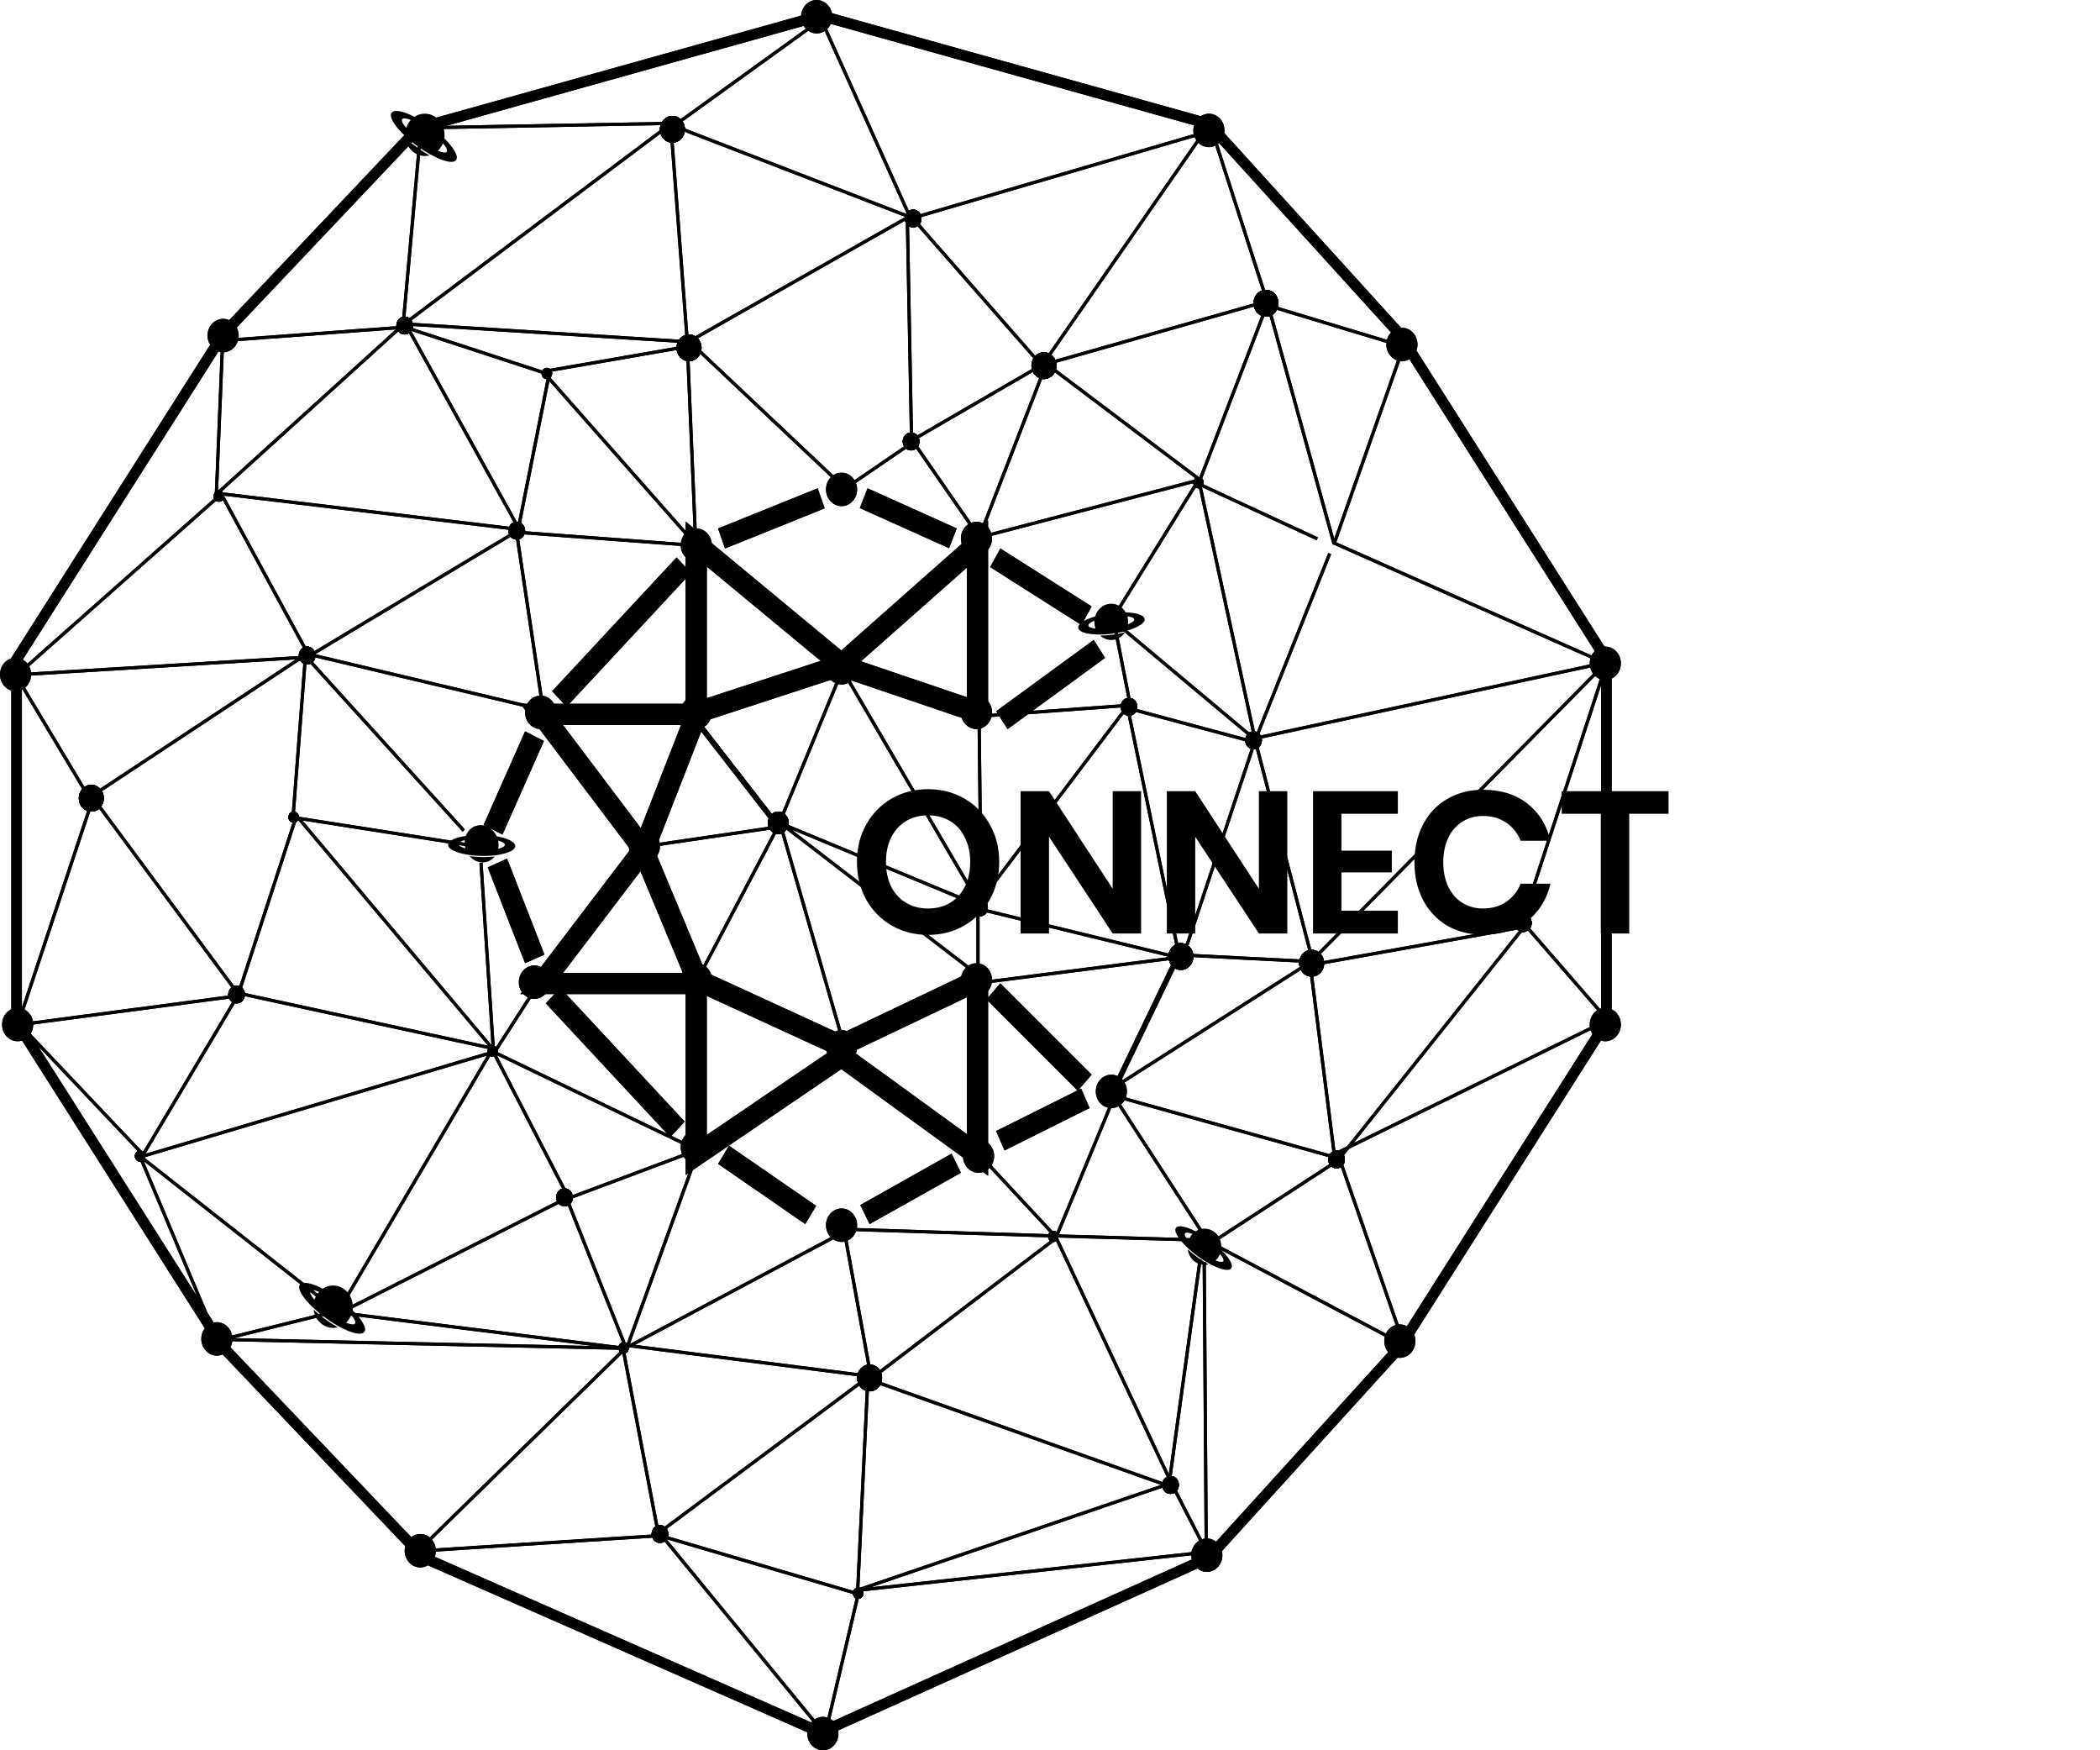 <svg width="198" height="165" viewBox="0 0 198 165" fill="none" xmlns="http://www.w3.org/2000/svg">
<ellipse cx="77" cy="1.576" rx="1.468" ry="1.576" fill="black"/>
<ellipse cx="1.468" cy="63.583" rx="1.468" ry="1.576" fill="black"/>
<ellipse cx="113.983" cy="12.296" rx="1.468" ry="1.576" fill="black"/>
<ellipse cx="21.036" cy="31.634" rx="1.468" ry="1.576" fill="black"/>
<ellipse cx="20.448" cy="126.22" rx="1.468" ry="1.576" fill="black"/>
<ellipse cx="131.985" cy="126.43" rx="1.468" ry="1.576" fill="black"/>
<ellipse cx="39.625" cy="146.188" rx="1.468" ry="1.576" fill="black"/>
<ellipse cx="113.787" cy="146.608" rx="1.468" ry="1.576" fill="black"/>
<ellipse cx="132.181" cy="32.474" rx="1.468" ry="1.576" fill="black"/>
<ellipse cx="151.358" cy="62.532" rx="1.468" ry="1.576" fill="black"/>
<ellipse cx="1.664" cy="96.583" rx="1.468" ry="1.576" fill="black"/>
<ellipse cx="77.587" cy="163.424" rx="1.468" ry="1.576" fill="black"/>
<ellipse cx="151.358" cy="96.583" rx="1.468" ry="1.576" fill="black"/>
<ellipse cx="60.758" cy="79.767" rx="1.468" ry="1.576" fill="black"/>
<ellipse cx="50.974" cy="67.156" rx="1.468" ry="1.576" fill="black"/>
<ellipse cx="65.65" cy="51.392" rx="1.468" ry="1.576" fill="black"/>
<ellipse cx="65.65" cy="67.156" rx="1.468" ry="1.576" fill="black"/>
<ellipse cx="65.65" cy="92.379" rx="1.468" ry="1.576" fill="black"/>
<ellipse cx="65.65" cy="92.379" rx="1.468" ry="1.576" fill="black"/>
<ellipse cx="79.347" cy="98.685" rx="1.468" ry="1.576" fill="black"/>
<ellipse cx="79.347" cy="62.952" rx="1.468" ry="1.576" fill="black"/>
<ellipse cx="79.347" cy="46.137" rx="1.468" ry="1.576" fill="black"/>
<ellipse cx="92.067" cy="50.761" rx="1.468" ry="1.576" fill="black"/>
<ellipse cx="92.263" cy="108.984" rx="1.468" ry="1.576" fill="black"/>
<ellipse cx="104.786" cy="102.888" rx="1.468" ry="1.576" fill="black"/>
<ellipse cx="92.067" cy="67.156" rx="1.468" ry="1.576" fill="black"/>
<ellipse cx="92.067" cy="92.379" rx="1.468" ry="1.576" fill="black"/>
<ellipse cx="79.347" cy="115.5" rx="1.468" ry="1.576" fill="black"/>
<ellipse cx="65.65" cy="108.143" rx="1.468" ry="1.576" fill="black"/>
<ellipse cx="50.387" cy="92.589" rx="1.468" ry="1.576" fill="black"/>
<path d="M39.429 12.086L77.391 1.471L113.983 11.688L131.986 31.514L151.456 62.164V96.354L131.986 127.004L113.983 146.83L77.391 163.318L39.919 146.83L21.035 127.004L1.565 96.354V62.164L21.035 31.514L39.429 12.086Z" stroke="black"/>
<path d="M92.165 92.715V108.879L79.341 99.566L65.644 108.879V92.715H51.072L60.689 80.083L51.072 67.344H65.644V51.287L79.341 62.634L92.165 51.287V67.344" stroke="black" stroke-width="2"/>
<line y1="-1" x2="17.231" y2="-1" transform="matrix(-0.681 0.732 -0.681 -0.732 63.791 52.548)" stroke="black" stroke-width="2"/>
<line y1="-1" x2="10.126" y2="-1" transform="matrix(-0.928 0.374 -0.33 -0.944 77.097 46.032)" stroke="black" stroke-width="2"/>
<line y1="-1" x2="9.226" y2="-1" transform="matrix(-0.912 -0.41 0.363 -0.932 90.208 49.815)" stroke="black" stroke-width="2"/>
<line y1="-0.15" x2="19.009" y2="-0.15" transform="matrix(-0.371 0.929 -0.908 -0.418 125.235 52.127)" stroke="black" stroke-width="0.3"/>
<line y1="-0.15" x2="17.354" y2="-0.15" transform="matrix(0.767 0.642 -0.587 0.809 104.884 58.643)" stroke="black" stroke-width="0.3"/>
<line y1="-0.15" x2="24.948" y2="-0.15" transform="matrix(0.212 0.977 -0.97 0.243 112.906 45.401)" stroke="black" stroke-width="0.3"/>
<line y1="-0.15" x2="15.585" y2="-0.15" transform="matrix(0.527 -0.85 0.813 0.582 104.884 58.643)" stroke="black" stroke-width="0.3"/>
<line y1="-0.15" x2="18.142" y2="-0.15" transform="matrix(0.798 0.602 -0.547 0.837 98.622 34.471)" stroke="black" stroke-width="0.3"/>
<line y1="-0.15" x2="21.561" y2="-0.15" transform="matrix(0.962 -0.273 0.239 0.971 98.622 34.471)" stroke="black" stroke-width="0.3"/>
<line y1="-0.15" x2="17.225" y2="-0.15" transform="matrix(0.307 0.952 -0.937 0.349 114.081 12.191)" stroke="black" stroke-width="0.3"/>
<line y1="-0.15" x2="29.158" y2="-0.15" transform="matrix(-0.96 0.281 -0.246 -0.969 114.081 12.191)" stroke="black" stroke-width="0.3"/>
<line y1="-0.15" x2="18.716" y2="-0.15" transform="matrix(-0.659 -0.752 0.704 -0.711 98.427 34.471)" stroke="black" stroke-width="0.3"/>
<line y1="-0.15" x2="27.118" y2="-0.15" transform="matrix(0.57 -0.822 0.781 0.625 98.427 34.471)" stroke="black" stroke-width="0.3"/>
<line y1="-0.15" x2="17.354" y2="-0.15" transform="matrix(-0.361 0.933 -0.913 -0.408 98.427 34.471)" stroke="black" stroke-width="0.3"/>
<line y1="-0.15" x2="10.995" y2="-0.15" transform="matrix(0.569 0.822 -0.781 0.624 85.903 41.618)" stroke="black" stroke-width="0.3"/>
<line y1="-0.15" x2="7.822" y2="-0.15" transform="matrix(-0.826 0.564 -0.51 -0.86 85.903 41.618)" stroke="black" stroke-width="0.3"/>
<line y1="-0.15" x2="19.908" y2="-0.15" transform="matrix(0.727 0.686 -0.633 0.774 64.966 32.37)" stroke="black" stroke-width="0.3"/>
<line y1="-0.15" x2="23.849" y2="-0.15" transform="matrix(0.87 -0.494 0.441 0.897 64.966 32.37)" stroke="black" stroke-width="0.3"/>
<line y1="-0.15" x2="23.914" y2="-0.15" transform="matrix(0.933 0.36 -0.317 0.948 63.4 11.981)" stroke="black" stroke-width="0.3"/>
<line y1="-0.15" x2="20.976" y2="-0.15" transform="matrix(0.41 0.912 -0.887 0.461 77.097 1.471)" stroke="black" stroke-width="0.3"/>
<line y1="-0.15" x2="21.023" y2="-0.15" transform="matrix(-0.019 -1 1 -0.021 86.099 41.618)" stroke="black" stroke-width="0.3"/>
<line y1="-0.15" x2="14.249" y2="-0.15" transform="matrix(0.865 -0.502 0.449 0.894 86.099 41.618)" stroke="black" stroke-width="0.3"/>
<line y1="-0.15" x2="21.639" y2="-0.15" transform="matrix(0.968 -0.253 0.221 0.975 92.165 50.866)" stroke="black" stroke-width="0.3"/>
<line y1="-0.15" x2="21.721" y2="-0.15" transform="matrix(0.252 0.968 -0.958 0.288 118.19 69.783)" stroke="black" stroke-width="0.3"/>
<line y1="-0.15" x2="12.344" y2="-0.15" transform="matrix(0.999 0.051 -0.044 0.999 111.342 90.172)" stroke="black" stroke-width="0.3"/>
<line y1="-0.15" x2="22.281" y2="-0.15" transform="matrix(0.843 -0.538 0.484 0.875 104.884 102.783)" stroke="black" stroke-width="0.3"/>
<line y1="-0.15" x2="18.645" y2="-0.15" transform="matrix(-0.126 -0.992 0.989 -0.145 126.017 109.299)" stroke="black" stroke-width="0.3"/>
<line y1="-0.15" x2="14.246" y2="-0.15" transform="matrix(-0.838 0.546 -0.492 -0.871 126.017 109.299)" stroke="black" stroke-width="0.3"/>
<path d="M131.692 126.43L114.063 117.102" stroke="black" stroke-width="0.3"/>
<line y1="-0.15" x2="16.537" y2="-0.15" transform="matrix(0.544 0.839 -0.801 0.599 104.884 103.414)" stroke="black" stroke-width="0.3"/>
<line y1="-0.15" x2="14.331" y2="-0.15" transform="matrix(-0.382 0.924 -0.902 -0.431 104.884 103.414)" stroke="black" stroke-width="0.3"/>
<line y1="-0.15" x2="10.626" y2="-0.15" transform="matrix(0.681 0.732 -0.681 0.732 92.165 108.879)" stroke="black" stroke-width="0.3"/>
<line y1="-0.15" x2="19.969" y2="-0.15" transform="matrix(1 0.032 -0.027 1 79.446 116.025)" stroke="black" stroke-width="0.3"/>
<line y1="-0.15" x2="14.104" y2="-0.15" transform="matrix(0.18 0.984 -0.978 0.207 79.446 116.025)" stroke="black" stroke-width="0.3"/>
<line y1="-0.15" x2="23.273" y2="-0.15" transform="matrix(-0.883 0.47 -0.419 -0.908 79.446 116.025)" stroke="black" stroke-width="0.3"/>
<line y1="-0.15" x2="14.682" y2="-0.15" transform="matrix(1 0.029 -0.025 1 99.405 116.656)" stroke="black" stroke-width="0.3"/>
<line y1="-0.15" x2="25.776" y2="-0.15" transform="matrix(0.425 0.905 -0.879 0.476 99.405 116.656)" stroke="black" stroke-width="0.3"/>
<line y1="-0.15" x2="31.223" y2="-0.15" transform="matrix(0.946 -0.323 0.284 0.959 80.815 150.076)" stroke="black" stroke-width="0.3"/>
<line y1="-0.15" x2="32.873" y2="-0.15" transform="matrix(0.994 -0.109 0.094 0.996 80.815 150.076)" stroke="black" stroke-width="0.3"/>
<line y1="-0.15" x2="13.607" y2="-0.15" transform="matrix(-0.23 0.973 -0.965 -0.263 80.815 150.076)" stroke="black" stroke-width="0.3"/>
<line y1="-0.15" x2="19.376" y2="-0.15" transform="matrix(-0.959 -0.282 0.247 -0.969 80.815 150.076)" stroke="black" stroke-width="0.3"/>
<line y1="-0.15" x2="21.878" y2="-0.15" transform="matrix(-0.796 0.605 -0.55 -0.835 99.405 116.656)" stroke="black" stroke-width="0.3"/>
<line y1="-0.15" x2="20.202" y2="-0.15" transform="matrix(0.048 -0.999 0.998 0.056 81.011 150.076)" stroke="black" stroke-width="0.3"/>
<line y1="-0.15" x2="24.639" y2="-0.15" transform="matrix(0.802 -0.597 0.542 0.84 62.226 144.611)" stroke="black" stroke-width="0.3"/>
<line y1="-0.15" x2="22.942" y2="-0.15" transform="matrix(-0.998 0.064 -0.056 -0.998 62.226 144.611)" stroke="black" stroke-width="0.3"/>
<path d="M62.249 144.593L77.195 162.793" stroke="black" stroke-width="0.3"/>
<line y1="-0.15" x2="17.76" y2="-0.15" transform="matrix(-0.187 -0.982 0.977 -0.215 62.226 144.611)" stroke="black" stroke-width="0.3"/>
<line y1="-0.15" x2="15.378" y2="-0.15" transform="matrix(0.369 0.929 -0.909 0.416 53.225 112.873)" stroke="black" stroke-width="0.3"/>
<line y1="-0.15" x2="23.697" y2="-0.15" transform="matrix(-0.892 0.452 -0.402 -0.915 53.225 112.873)" stroke="black" stroke-width="0.3"/>
<line y1="-0.15" x2="27.018" y2="-0.15" transform="matrix(-0.992 -0.124 0.108 -0.994 58.899 126.956)" stroke="black" stroke-width="0.3"/>
<line y1="-0.15" x2="10.483" y2="-0.15" transform="matrix(0.971 -0.241 0.21 0.978 20.547 126.535)" stroke="black" stroke-width="0.3"/>
<line y1="-0.15" x2="27.363" y2="-0.15" transform="matrix(-0.715 0.699 -0.646 -0.763 58.899 126.956)" stroke="black" stroke-width="0.3"/>
<line y1="-0.15" x2="38.362" y2="-0.15" transform="matrix(-1 -0.022 0.019 -1 58.899 126.956)" stroke="black" stroke-width="0.3"/>
<line y1="-0.15" x2="20.119" y2="-0.15" transform="matrix(-0.34 0.94 -0.923 -0.385 65.748 108.249)" stroke="black" stroke-width="0.3"/>
<line y1="-0.15" x2="13.166" y2="-0.15" transform="matrix(-0.936 0.351 -0.309 -0.951 65.748 108.249)" stroke="black" stroke-width="0.3"/>
<line y1="-0.15" x2="21.29" y2="-0.15" transform="matrix(-0.901 -0.434 0.386 -0.923 65.748 108.249)" stroke="black" stroke-width="0.3"/>
<line y1="-0.15" x2="7.244" y2="-0.15" transform="matrix(-0.54 0.841 -0.804 -0.595 50.485 92.904)" stroke="black" stroke-width="0.3"/>
<line y1="-0.15" x2="17.695" y2="-0.15" transform="matrix(0.066 0.998 -0.997 0.077 45.202 81.344)" stroke="black" stroke-width="0.3"/>
<line y1="-0.15" x2="28.856" y2="-0.15" transform="matrix(0.644 0.765 -0.717 0.697 27.787 76.93)" stroke="black" stroke-width="0.3"/>
<line y1="-0.15" x2="15.179" y2="-0.15" transform="matrix(0.077 -0.997 0.996 0.089 27.787 76.93)" stroke="black" stroke-width="0.3"/>
<line y1="-0.15" x2="17.628" y2="-0.15" transform="matrix(-0.988 -0.155 0.135 -0.991 45.202 79.663)" stroke="black" stroke-width="0.3"/>
<line y1="-0.15" x2="22.135" y2="-0.15" transform="matrix(-0.672 -0.741 0.691 -0.723 43.832 78.191)" stroke="black" stroke-width="0.3"/>
<line y1="-0.15" x2="22.835" y2="-0.15" transform="matrix(-0.857 0.515 -0.462 -0.887 48.529 50.025)" stroke="black" stroke-width="0.3"/>
<line y1="-0.15" x2="17.215" y2="-0.15" transform="matrix(0.148 0.989 -0.985 0.17 48.529 50.025)" stroke="black" stroke-width="0.3"/>
<line y1="-0.15" x2="22.728" y2="-0.15" transform="matrix(0.973 0.231 -0.202 0.979 28.961 61.796)" stroke="black" stroke-width="0.3"/>
<line y1="-0.15" x2="17.221" y2="-0.15" transform="matrix(0.477 0.879 -0.847 0.531 20.742 46.663)" stroke="black" stroke-width="0.3"/>
<line y1="-0.15" x2="28.539" y2="-0.15" transform="matrix(0.507 -0.862 0.827 0.562 32.091 123.592)" stroke="black" stroke-width="0.3"/>
<line y1="-0.15" x2="21.414" y2="-0.15" transform="matrix(-0.786 -0.618 0.563 -0.826 30.135 122.121)" stroke="black" stroke-width="0.3"/>
<line y1="-0.15" x2="18.695" y2="-0.15" transform="matrix(-0.387 -0.922 0.9 -0.436 20.547 126.115)" stroke="black" stroke-width="0.3"/>
<line y1="-0.15" x2="17.077" y2="-0.15" transform="matrix(0.688 0.726 -0.675 0.738 1.565 96.478)" stroke="black" stroke-width="0.3"/>
<line y1="-0.15" x2="17.608" y2="-0.15" transform="matrix(-0.511 0.859 -0.825 -0.566 22.307 93.745)" stroke="black" stroke-width="0.3"/>
<line y1="-0.15" x2="20.921" y2="-0.15" transform="matrix(-0.991 0.131 -0.113 -0.994 22.307 93.745)" stroke="black" stroke-width="0.3"/>
<line y1="-0.15" x2="22.368" y2="-0.15" transform="matrix(-0.315 0.949 -0.934 -0.358 8.61 75.249)" stroke="black" stroke-width="0.3"/>
<line y1="-0.15" x2="23.016" y2="-0.15" transform="matrix(0.595 0.804 -0.76 0.65 8.61 75.249)" stroke="black" stroke-width="0.3"/>
<line y1="-0.15" x2="13.718" y2="-0.15" transform="matrix(-0.514 -0.858 0.823 -0.568 8.61 75.249)" stroke="black" stroke-width="0.3"/>
<line y1="-0.15" x2="25.358" y2="-0.15" transform="matrix(-0.749 0.663 -0.609 -0.793 20.547 46.663)" stroke="black" stroke-width="0.3"/>
<line y1="-0.15" x2="14.305" y2="-0.15" transform="matrix(0.041 -0.999 0.999 0.047 20.547 46.663)" stroke="black" stroke-width="0.3"/>
<line y1="-0.15" x2="23.777" y2="-0.15" transform="matrix(0.741 -0.672 0.618 0.786 20.547 46.663)" stroke="black" stroke-width="0.3"/>
<line y1="-0.15" x2="14.205" y2="-0.15" transform="matrix(-0.95 -0.311 0.273 -0.962 51.659 35.102)" stroke="black" stroke-width="0.3"/>
<line y1="-0.15" x2="13.506" y2="-0.15" transform="matrix(0.985 -0.171 0.149 0.989 51.659 35.102)" stroke="black" stroke-width="0.3"/>
<line y1="-0.15" x2="18.513" y2="-0.15" transform="matrix(-0.042 -0.999 0.999 -0.049 65.748 51.287)" stroke="black" stroke-width="0.3"/>
<line y1="-0.15" x2="21.587" y2="-0.15" transform="matrix(-0.662 -0.75 0.701 -0.714 65.748 51.287)" stroke="black" stroke-width="0.3"/>
<line y1="-0.15" x2="17.071" y2="-0.15" transform="matrix(-0.997 -0.074 0.064 -0.998 65.748 51.287)" stroke="black" stroke-width="0.3"/>
<line y1="-0.15" x2="15.003" y2="-0.15" transform="matrix(-0.196 0.981 -0.975 -0.224 51.659 35.102)" stroke="black" stroke-width="0.3"/>
<line y1="-0.15" x2="21.852" y2="-0.15" transform="matrix(0.484 0.875 -0.843 0.538 38.157 30.688)" stroke="black" stroke-width="0.3"/>
<line y1="-0.15" x2="17.307" y2="-0.15" transform="matrix(0.09 -0.996 0.995 0.104 38.157 30.688)" stroke="black" stroke-width="0.3"/>
<line y1="-0.15" x2="31.544" y2="-0.15" transform="matrix(0.8 -0.6 0.545 0.839 38.157 30.688)" stroke="black" stroke-width="0.3"/>
<line y1="-0.15" x2="23.094" y2="-0.15" transform="matrix(1 -0.018 0.016 1 40.31 12.191)" stroke="black" stroke-width="0.3"/>
<line y1="-0.15" x2="20.658" y2="-0.15" transform="matrix(-0.076 -0.997 0.996 -0.087 64.966 32.37)" stroke="black" stroke-width="0.3"/>
<line y1="-0.15" x2="17.61" y2="-0.15" transform="matrix(-0.811 0.585 -0.53 -0.848 77.685 1.471)" stroke="black" stroke-width="0.3"/>
<line y1="-0.15" x2="17.071" y2="-0.15" transform="matrix(-0.997 0.074 -0.064 -0.998 38.157 30.688)" stroke="black" stroke-width="0.3"/>
<line y1="-0.15" x2="26.861" y2="-0.15" transform="matrix(0.998 0.063 -0.054 0.999 38.157 30.688)" stroke="black" stroke-width="0.3"/>
<line y1="-0.15" x2="28.378" y2="-0.15" transform="matrix(0.993 0.119 -0.103 0.995 20.547 46.663)" stroke="black" stroke-width="0.3"/>
<line y1="-0.15" x2="27.447" y2="-0.15" transform="matrix(-0.998 0.061 -0.053 -0.999 28.961 61.796)" stroke="black" stroke-width="0.3"/>
<line y1="-0.15" x2="24.395" y2="-0.15" transform="matrix(0.834 -0.551 0.497 0.868 8.61 75.249)" stroke="black" stroke-width="0.3"/>
<line y1="-0.15" x2="17.685" y2="-0.15" transform="matrix(-0.31 0.951 -0.936 -0.352 27.787 76.93)" stroke="black" stroke-width="0.3"/>
<line y1="-0.15" x2="34.701" y2="-0.15" transform="matrix(-0.959 0.285 -0.249 -0.968 46.572 99)" stroke="black" stroke-width="0.3"/>
<line y1="-0.15" x2="24.827" y2="-0.15" transform="matrix(0.977 0.212 -0.184 0.983 22.307 93.745)" stroke="black" stroke-width="0.3"/>
<line y1="-0.15" x2="15.372" y2="-0.15" transform="matrix(0.458 0.889 -0.859 0.511 46.376 99.21)" stroke="black" stroke-width="0.3"/>
<line y1="-0.15" x2="23.277" y2="-0.15" transform="matrix(0.992 0.126 -0.11 0.994 58.899 126.956)" stroke="black" stroke-width="0.3"/>
<line y1="-0.15" x2="30.114" y2="-0.15" transform="matrix(-0.942 -0.335 0.295 -0.956 110.364 139.987)" stroke="black" stroke-width="0.3"/>
<line y1="-0.15" x2="21.431" y2="-0.15" transform="matrix(0.137 -0.991 0.988 0.158 110.364 139.987)" stroke="black" stroke-width="0.3"/>
<line y1="-0.15" x2="27.536" y2="-0.15" transform="matrix(-0.007 -1 1 -0.008 113.885 146.503)" stroke="black" stroke-width="0.3"/>
<line y1="-0.15" x2="6.853" y2="-0.15" transform="matrix(0.457 0.89 -0.86 0.51 110.364 139.987)" stroke="black" stroke-width="0.3"/>
<line y1="-0.15" x2="21.938" y2="-0.15" transform="matrix(0.963 0.268 -0.235 0.972 104.884 103.414)" stroke="black" stroke-width="0.3"/>
<line y1="-0.15" x2="20.277" y2="-0.15" transform="matrix(-0.984 0.176 -0.153 -0.988 143.629 87.23)" stroke="black" stroke-width="0.3"/>
<line y1="-0.15" x2="28.235" y2="-0.15" transform="matrix(-0.624 0.782 -0.736 -0.677 143.629 87.23)" stroke="black" stroke-width="0.3"/>
<line y1="-0.15" x2="12.243" y2="-0.15" transform="matrix(0.655 0.755 -0.707 0.707 143.629 87.23)" stroke="black" stroke-width="0.3"/>
<line y1="-0.15" x2="28.124" y2="-0.15" transform="matrix(0.898 -0.441 0.392 0.92 126.017 108.879)" stroke="black" stroke-width="0.3"/>
<line y1="-0.15" x2="18.47" y2="-0.15" transform="matrix(0.328 0.945 -0.928 0.372 126.017 108.879)" stroke="black" stroke-width="0.3"/>
<line y1="-0.15" x2="25.208" y2="-0.15" transform="matrix(0.311 -0.951 0.936 0.353 143.629 87.019)" stroke="black" stroke-width="0.3"/>
<line y1="-0.15" x2="33.833" y2="-0.15" transform="matrix(0.977 -0.211 0.184 0.983 118.19 69.783)" stroke="black" stroke-width="0.3"/>
<line y1="-0.15" x2="21.707" y2="-0.15" transform="matrix(-0.316 0.949 -0.934 -0.358 118.19 69.783)" stroke="black" stroke-width="0.3"/>
<line y1="-0.15" x2="19.924" y2="-0.15" transform="matrix(0.992 -0.127 0.11 0.994 91.578 92.904)" stroke="black" stroke-width="0.3"/>
<line y1="-0.25" x2="13.995" y2="-0.25" transform="matrix(0.433 -0.901 0.874 0.485 105.275 102.783)" stroke="black" stroke-width="0.5"/>
<line y1="-0.15" x2="19.536" y2="-0.15" transform="matrix(-0.972 -0.237 0.207 -0.978 111.342 90.172)" stroke="black" stroke-width="0.3"/>
<line y1="-0.15" x2="24.044" y2="-0.15" transform="matrix(-0.203 -0.979 0.972 -0.233 111.342 90.172)" stroke="black" stroke-width="0.3"/>
<line y1="-0.15" x2="20.331" y2="-0.15" transform="matrix(0.924 0.383 -0.338 0.941 73.575 77.77)" stroke="black" stroke-width="0.3"/>
<line y1="-0.15" x2="17.867" y2="-0.15" transform="matrix(0.011 1 -1 0.013 92.165 67.682)" stroke="black" stroke-width="0.3"/>
<line y1="-0.15" x2="14.323" y2="-0.15" transform="matrix(0.997 -0.073 0.064 0.998 92.165 67.682)" stroke="black" stroke-width="0.3"/>
<line y1="-0.15" x2="23.705" y2="-0.15" transform="matrix(0.603 -0.798 0.754 0.657 92.165 85.548)" stroke="black" stroke-width="0.3"/>
<line y1="-0.15" x2="12.157" y2="-0.15" transform="matrix(-0.966 -0.259 0.227 -0.974 118.19 69.783)" stroke="black" stroke-width="0.3"/>
<line y1="-0.15" x2="8.139" y2="-0.15" transform="matrix(0.192 0.981 -0.975 0.221 104.884 58.643)" stroke="black" stroke-width="0.3"/>
<line y1="-0.15" x2="25.571" y2="-0.15" transform="matrix(0.505 0.863 -0.829 0.56 79.446 63.477)" stroke="black" stroke-width="0.3"/>
<line x1="92.211" y1="92.484" x2="92.211" y2="84.707" stroke="black" stroke-width="0.3"/>
<line y1="-0.25" x2="12.769" y2="-0.25" transform="matrix(-0.613 -0.79 0.745 -0.667 73.575 77.77)" stroke="black" stroke-width="0.5"/>
<line y1="-0.15" x2="15.452" y2="-0.15" transform="matrix(0.38 -0.925 0.904 0.428 73.575 77.77)" stroke="black" stroke-width="0.3"/>
<line y1="-0.15" x2="16.389" y2="-0.15" transform="matrix(-0.466 0.885 -0.855 -0.519 73.38 77.561)" stroke="black" stroke-width="0.3"/>
<line y1="-0.15" x2="21.877" y2="-0.15" transform="matrix(0.277 0.961 -0.949 0.316 73.38 77.561)" stroke="black" stroke-width="0.3"/>
<line y1="-0.15" x2="23.449" y2="-0.15" transform="matrix(0.793 0.61 -0.555 0.832 73.575 77.77)" stroke="black" stroke-width="0.3"/>
<line y1="-0.15" x2="13.053" y2="-0.15" transform="matrix(-0.989 0.145 -0.126 -0.992 73.575 77.77)" stroke="black" stroke-width="0.3"/>
<line y1="-0.15" x2="12.769" y2="-0.15" transform="matrix(-0.613 -0.79 0.745 -0.667 73.575 77.77)" stroke="black" stroke-width="0.3"/>
<line y1="-0.15" x2="28.035" y2="-0.15" transform="matrix(0.914 0.405 -0.358 0.934 125.626 51.287)" stroke="black" stroke-width="0.3"/>
<line y1="-0.15" x2="12.507" y2="-0.15" transform="matrix(-0.907 -0.42 0.372 -0.928 124.256 50.656)" stroke="black" stroke-width="0.3"/>
<line y1="-0.15" x2="18.013" y2="-0.15" transform="matrix(-0.358 0.934 -0.914 -0.405 119.364 28.586)" stroke="black" stroke-width="0.3"/>
<line y1="-0.15" x2="38.991" y2="-0.15" transform="matrix(0.703 -0.712 0.66 0.752 123.669 90.803)" stroke="black" stroke-width="0.3"/>
<line y1="-0.15" x2="20.053" y2="-0.15" transform="matrix(-0.332 0.943 -0.927 -0.376 132.279 32.37)" stroke="black" stroke-width="0.3"/>
<line y1="-0.15" x2="23.548" y2="-0.15" transform="matrix(0.266 0.964 -0.953 0.303 119.364 28.586)" stroke="black" stroke-width="0.3"/>
<line y1="-0.15" x2="13.082" y2="-0.15" transform="matrix(-0.957 -0.289 0.253 -0.967 131.887 32.37)" stroke="black" stroke-width="0.3"/>
<line y1="-1" x2="10.198" y2="-1" transform="matrix(-0.844 -0.536 0.482 -0.876 102.928 57.172)" stroke="black" stroke-width="2"/>
<line y1="-1" x2="11.394" y2="-1" transform="matrix(-0.807 0.59 -0.535 -0.845 103.124 60.325)" stroke="black" stroke-width="2"/>
<line y1="-1" x2="12.182" y2="-1" transform="matrix(-0.707 -0.707 0.655 -0.755 102.928 101.312)" stroke="black" stroke-width="2"/>
<line y1="-1" x2="17.231" y2="-1" transform="matrix(0.681 0.732 -0.681 0.732 51.463 94.586)" stroke="black" stroke-width="2"/>
<line y1="-1" x2="9.988" y2="-1" transform="matrix(0.823 0.568 -0.514 0.858 67.705 109.72)" stroke="black" stroke-width="2"/>
<line y1="-1" x2="9.874" y2="-1" transform="matrix(0.872 -0.49 0.438 0.899 81.99 115.395)" stroke="black" stroke-width="2"/>
<line y1="-1" x2="8.962" y2="-1" transform="matrix(0.895 -0.446 0.396 0.918 94.709 108.458)" stroke="black" stroke-width="2"/>
<line y1="-1" x2="9.7" y2="-1" transform="matrix(0.363 0.932 -0.912 0.41 45.985 81.764)" stroke="black" stroke-width="2"/>
<line y1="-1" x2="9.657" y2="-1" transform="matrix(-0.405 0.914 -0.89 -0.455 49.507 68.943)" stroke="black" stroke-width="2"/>
<path d="M92.263 92.379L79.25 98.58L65.748 92.379L60.66 80.188L65.748 67.156L79.25 62.742L92.263 67.156" stroke="black" stroke-width="2"/>
<ellipse cx="48.724" cy="50.025" rx="0.783" ry="0.841" fill="black"/>
<ellipse cx="48.724" cy="50.025" rx="0.783" ry="0.841" fill="black"/>
<ellipse cx="48.724" cy="50.025" rx="0.783" ry="0.841" fill="black"/>
<ellipse cx="48.724" cy="50.025" rx="0.783" ry="0.841" fill="black"/>
<ellipse cx="48.724" cy="50.025" rx="0.783" ry="0.841" fill="black"/>
<ellipse cx="110.364" cy="139.987" rx="0.783" ry="0.841" fill="black"/>
<ellipse cx="110.364" cy="139.987" rx="0.783" ry="0.841" fill="black"/>
<ellipse cx="110.364" cy="139.987" rx="0.783" ry="0.841" fill="black"/>
<ellipse cx="110.364" cy="139.987" rx="0.783" ry="0.841" fill="black"/>
<ellipse cx="110.364" cy="139.987" rx="0.783" ry="0.841" fill="black"/>
<ellipse cx="22.308" cy="93.745" rx="0.783" ry="0.841" fill="black"/>
<ellipse cx="22.308" cy="93.745" rx="0.783" ry="0.841" fill="black"/>
<ellipse cx="22.308" cy="93.745" rx="0.783" ry="0.841" fill="black"/>
<ellipse cx="22.308" cy="93.745" rx="0.783" ry="0.841" fill="black"/>
<ellipse cx="22.308" cy="93.745" rx="0.783" ry="0.841" fill="black"/>
<ellipse cx="62.226" cy="144.611" rx="0.783" ry="0.841" fill="black"/>
<ellipse cx="62.226" cy="144.611" rx="0.783" ry="0.841" fill="black"/>
<ellipse cx="62.226" cy="144.611" rx="0.783" ry="0.841" fill="black"/>
<ellipse cx="62.226" cy="144.611" rx="0.783" ry="0.841" fill="black"/>
<ellipse cx="62.226" cy="144.611" rx="0.783" ry="0.841" fill="black"/>
<ellipse cx="80.913" cy="150.182" rx="0.489" ry="0.525" fill="black"/>
<ellipse cx="80.913" cy="150.182" rx="0.489" ry="0.525" fill="black"/>
<ellipse cx="80.913" cy="150.182" rx="0.489" ry="0.525" fill="black"/>
<ellipse cx="80.913" cy="150.182" rx="0.489" ry="0.525" fill="black"/>
<ellipse cx="80.913" cy="150.182" rx="0.489" ry="0.525" fill="black"/>
<ellipse cx="80.913" cy="150.182" rx="0.489" ry="0.525" fill="black"/>
<ellipse cx="80.913" cy="150.182" rx="0.489" ry="0.525" fill="black"/>
<ellipse cx="80.913" cy="150.182" rx="0.489" ry="0.525" fill="black"/>
<ellipse cx="80.913" cy="150.182" rx="0.489" ry="0.525" fill="black"/>
<ellipse cx="80.913" cy="150.182" rx="0.489" ry="0.525" fill="black"/>
<ellipse cx="99.307" cy="116.551" rx="0.489" ry="0.525" fill="black"/>
<ellipse cx="99.307" cy="116.551" rx="0.489" ry="0.525" fill="black"/>
<ellipse cx="99.307" cy="116.551" rx="0.489" ry="0.525" fill="black"/>
<ellipse cx="99.307" cy="116.551" rx="0.489" ry="0.525" fill="black"/>
<ellipse cx="99.307" cy="116.551" rx="0.489" ry="0.525" fill="black"/>
<ellipse cx="58.801" cy="127.061" rx="0.489" ry="0.525" fill="black"/>
<ellipse cx="58.801" cy="127.061" rx="0.489" ry="0.525" fill="black"/>
<ellipse cx="58.801" cy="127.061" rx="0.489" ry="0.525" fill="black"/>
<ellipse cx="58.801" cy="127.061" rx="0.489" ry="0.525" fill="black"/>
<ellipse cx="58.801" cy="127.061" rx="0.489" ry="0.525" fill="black"/>
<ellipse cx="13.208" cy="108.984" rx="0.489" ry="0.525" fill="black"/>
<ellipse cx="13.208" cy="108.984" rx="0.489" ry="0.525" fill="black"/>
<ellipse cx="13.208" cy="108.984" rx="0.489" ry="0.525" fill="black"/>
<ellipse cx="13.208" cy="108.984" rx="0.489" ry="0.525" fill="black"/>
<ellipse cx="13.208" cy="108.984" rx="0.489" ry="0.525" fill="black"/>
<ellipse cx="46.474" cy="99.105" rx="0.489" ry="0.525" fill="black"/>
<ellipse cx="46.474" cy="99.105" rx="0.489" ry="0.525" fill="black"/>
<ellipse cx="46.474" cy="99.105" rx="0.489" ry="0.525" fill="black"/>
<ellipse cx="46.474" cy="99.105" rx="0.489" ry="0.525" fill="black"/>
<ellipse cx="46.474" cy="99.105" rx="0.489" ry="0.525" fill="black"/>
<ellipse cx="27.689" cy="77.035" rx="0.489" ry="0.525" fill="black"/>
<ellipse cx="27.689" cy="77.035" rx="0.489" ry="0.525" fill="black"/>
<ellipse cx="27.689" cy="77.035" rx="0.489" ry="0.525" fill="black"/>
<ellipse cx="27.689" cy="77.035" rx="0.489" ry="0.525" fill="black"/>
<ellipse cx="27.689" cy="77.035" rx="0.489" ry="0.525" fill="black"/>
<ellipse cx="20.645" cy="46.768" rx="0.489" ry="0.525" fill="black"/>
<ellipse cx="20.645" cy="46.768" rx="0.489" ry="0.525" fill="black"/>
<ellipse cx="20.645" cy="46.768" rx="0.489" ry="0.525" fill="black"/>
<ellipse cx="20.645" cy="46.768" rx="0.489" ry="0.525" fill="black"/>
<ellipse cx="20.645" cy="46.768" rx="0.489" ry="0.525" fill="black"/>
<ellipse cx="51.561" cy="35.207" rx="0.489" ry="0.525" fill="black"/>
<ellipse cx="51.561" cy="35.207" rx="0.489" ry="0.525" fill="black"/>
<ellipse cx="51.561" cy="35.207" rx="0.489" ry="0.525" fill="black"/>
<ellipse cx="51.561" cy="35.207" rx="0.489" ry="0.525" fill="black"/>
<ellipse cx="51.561" cy="35.207" rx="0.489" ry="0.525" fill="black"/>
<ellipse cx="113.004" cy="45.506" rx="0.489" ry="0.525" fill="black"/>
<ellipse cx="113.004" cy="45.506" rx="0.489" ry="0.525" fill="black"/>
<ellipse cx="113.004" cy="45.506" rx="0.489" ry="0.525" fill="black"/>
<ellipse cx="113.004" cy="45.506" rx="0.489" ry="0.525" fill="black"/>
<ellipse cx="113.004" cy="45.506" rx="0.489" ry="0.525" fill="black"/>
<ellipse cx="38.157" cy="30.688" rx="0.783" ry="0.841" fill="black"/>
<ellipse cx="38.157" cy="30.688" rx="0.783" ry="0.841" fill="black"/>
<ellipse cx="38.157" cy="30.688" rx="0.783" ry="0.841" fill="black"/>
<ellipse cx="38.157" cy="30.688" rx="0.783" ry="0.841" fill="black"/>
<ellipse cx="38.157" cy="30.688" rx="0.783" ry="0.841" fill="black"/>
<ellipse cx="28.961" cy="61.796" rx="0.783" ry="0.841" fill="black"/>
<ellipse cx="28.961" cy="61.796" rx="0.783" ry="0.841" fill="black"/>
<ellipse cx="28.961" cy="61.796" rx="0.783" ry="0.841" fill="black"/>
<ellipse cx="28.961" cy="61.796" rx="0.783" ry="0.841" fill="black"/>
<ellipse cx="28.961" cy="61.796" rx="0.783" ry="0.841" fill="black"/>
<ellipse cx="86.099" cy="20.599" rx="0.783" ry="0.841" fill="black"/>
<ellipse cx="86.099" cy="20.599" rx="0.783" ry="0.841" fill="black"/>
<ellipse cx="86.099" cy="20.599" rx="0.783" ry="0.841" fill="black"/>
<ellipse cx="86.099" cy="20.599" rx="0.783" ry="0.841" fill="black"/>
<ellipse cx="86.099" cy="20.599" rx="0.783" ry="0.841" fill="black"/>
<ellipse cx="85.903" cy="41.618" rx="0.783" ry="0.841" fill="black"/>
<ellipse cx="85.903" cy="41.618" rx="0.783" ry="0.841" fill="black"/>
<ellipse cx="85.903" cy="41.618" rx="0.783" ry="0.841" fill="black"/>
<ellipse cx="85.903" cy="41.618" rx="0.783" ry="0.841" fill="black"/>
<ellipse cx="85.903" cy="41.618" rx="0.783" ry="0.841" fill="black"/>
<ellipse cx="98.427" cy="34.471" rx="1.174" ry="1.261" fill="black"/>
<ellipse cx="98.427" cy="34.471" rx="1.174" ry="1.261" fill="black"/>
<ellipse cx="98.427" cy="34.471" rx="1.174" ry="1.261" fill="black"/>
<ellipse cx="98.427" cy="34.471" rx="1.174" ry="1.261" fill="black"/>
<ellipse cx="98.427" cy="34.471" rx="1.174" ry="1.261" fill="black"/>
<ellipse cx="119.364" cy="28.586" rx="1.174" ry="1.261" fill="black"/>
<ellipse cx="119.364" cy="28.586" rx="1.174" ry="1.261" fill="black"/>
<ellipse cx="119.364" cy="28.586" rx="1.174" ry="1.261" fill="black"/>
<ellipse cx="119.364" cy="28.586" rx="1.174" ry="1.261" fill="black"/>
<ellipse cx="119.364" cy="28.586" rx="1.174" ry="1.261" fill="black"/>
<ellipse cx="63.4" cy="12.191" rx="1.174" ry="1.261" fill="black"/>
<ellipse cx="63.4" cy="12.191" rx="1.174" ry="1.261" fill="black"/>
<ellipse cx="63.4" cy="12.191" rx="1.174" ry="1.261" fill="black"/>
<ellipse cx="63.4" cy="12.191" rx="1.174" ry="1.261" fill="black"/>
<ellipse cx="63.4" cy="12.191" rx="1.174" ry="1.261" fill="black"/>
<ellipse cx="64.966" cy="32.79" rx="1.174" ry="1.261" fill="black"/>
<ellipse cx="64.966" cy="32.79" rx="1.174" ry="1.261" fill="black"/>
<ellipse cx="64.966" cy="32.79" rx="1.174" ry="1.261" fill="black"/>
<ellipse cx="64.966" cy="32.79" rx="1.174" ry="1.261" fill="black"/>
<ellipse cx="64.966" cy="32.79" rx="1.174" ry="1.261" fill="black"/>
<ellipse cx="8.61" cy="75.249" rx="1.174" ry="1.261" fill="black"/>
<ellipse cx="8.61" cy="75.249" rx="1.174" ry="1.261" fill="black"/>
<ellipse cx="8.61" cy="75.249" rx="1.174" ry="1.261" fill="black"/>
<ellipse cx="8.61" cy="75.249" rx="1.174" ry="1.261" fill="black"/>
<ellipse cx="8.61" cy="75.249" rx="1.174" ry="1.261" fill="black"/>
<ellipse cx="81.99" cy="129.898" rx="1.174" ry="1.261" fill="black"/>
<ellipse cx="81.99" cy="129.898" rx="1.174" ry="1.261" fill="black"/>
<ellipse cx="81.99" cy="129.898" rx="1.174" ry="1.261" fill="black"/>
<ellipse cx="81.99" cy="129.898" rx="1.174" ry="1.261" fill="black"/>
<ellipse cx="81.99" cy="129.898" rx="1.174" ry="1.261" fill="black"/>
<ellipse cx="113.885" cy="117.287" rx="1.174" ry="1.261" fill="black"/>
<ellipse cx="113.885" cy="117.287" rx="1.174" ry="1.261" fill="black"/>
<ellipse cx="113.885" cy="117.287" rx="1.174" ry="1.261" fill="black"/>
<ellipse cx="113.885" cy="117.287" rx="1.174" ry="1.261" fill="black"/>
<ellipse cx="113.885" cy="117.287" rx="1.174" ry="1.261" fill="black"/>
<ellipse cx="111.342" cy="90.172" rx="1.174" ry="1.261" fill="black"/>
<ellipse cx="111.342" cy="90.172" rx="1.174" ry="1.261" fill="black"/>
<ellipse cx="111.342" cy="90.172" rx="1.174" ry="1.261" fill="black"/>
<ellipse cx="111.342" cy="90.172" rx="1.174" ry="1.261" fill="black"/>
<ellipse cx="111.342" cy="90.172" rx="1.174" ry="1.261" fill="black"/>
<ellipse cx="73.38" cy="77.561" rx="0.978" ry="1.051" fill="black"/>
<ellipse cx="73.38" cy="77.561" rx="0.978" ry="1.051" fill="black"/>
<ellipse cx="73.38" cy="77.561" rx="0.978" ry="1.051" fill="black"/>
<ellipse cx="73.38" cy="77.561" rx="0.978" ry="1.051" fill="black"/>
<ellipse cx="73.38" cy="77.561" rx="0.978" ry="1.051" fill="black"/>
<ellipse cx="123.669" cy="90.803" rx="1.174" ry="1.261" fill="black"/>
<ellipse cx="123.669" cy="90.803" rx="1.174" ry="1.261" fill="black"/>
<ellipse cx="123.669" cy="90.803" rx="1.174" ry="1.261" fill="black"/>
<ellipse cx="123.669" cy="90.803" rx="1.174" ry="1.261" fill="black"/>
<ellipse cx="123.669" cy="90.803" rx="1.174" ry="1.261" fill="black"/>
<ellipse cx="92.361" cy="85.548" rx="0.783" ry="0.841" fill="black"/>
<ellipse cx="92.361" cy="85.548" rx="0.783" ry="0.841" fill="black"/>
<ellipse cx="92.361" cy="85.548" rx="0.783" ry="0.841" fill="black"/>
<ellipse cx="92.361" cy="85.548" rx="0.783" ry="0.841" fill="black"/>
<ellipse cx="92.361" cy="85.548" rx="0.783" ry="0.841" fill="black"/>
<ellipse cx="106.449" cy="66.631" rx="0.783" ry="0.841" fill="black"/>
<ellipse cx="106.449" cy="66.631" rx="0.783" ry="0.841" fill="black"/>
<ellipse cx="106.449" cy="66.631" rx="0.783" ry="0.841" fill="black"/>
<ellipse cx="106.449" cy="66.631" rx="0.783" ry="0.841" fill="black"/>
<ellipse cx="106.449" cy="66.631" rx="0.783" ry="0.841" fill="black"/>
<ellipse cx="143.629" cy="87.019" rx="0.783" ry="0.841" fill="black"/>
<ellipse cx="143.629" cy="87.019" rx="0.783" ry="0.841" fill="black"/>
<ellipse cx="143.629" cy="87.019" rx="0.783" ry="0.841" fill="black"/>
<ellipse cx="143.629" cy="87.019" rx="0.783" ry="0.841" fill="black"/>
<ellipse cx="143.629" cy="87.019" rx="0.783" ry="0.841" fill="black"/>
<ellipse cx="118.19" cy="69.784" rx="0.783" ry="0.841" fill="black"/>
<ellipse cx="118.19" cy="69.784" rx="0.783" ry="0.841" fill="black"/>
<ellipse cx="118.19" cy="69.784" rx="0.783" ry="0.841" fill="black"/>
<ellipse cx="118.19" cy="69.784" rx="0.783" ry="0.841" fill="black"/>
<ellipse cx="118.19" cy="69.784" rx="0.783" ry="0.841" fill="black"/>
<ellipse cx="126.017" cy="109.299" rx="0.783" ry="0.841" fill="black"/>
<ellipse cx="126.017" cy="109.299" rx="0.783" ry="0.841" fill="black"/>
<ellipse cx="126.017" cy="109.299" rx="0.783" ry="0.841" fill="black"/>
<ellipse cx="126.017" cy="109.299" rx="0.783" ry="0.841" fill="black"/>
<ellipse cx="126.017" cy="109.299" rx="0.783" ry="0.841" fill="black"/>
<ellipse cx="53.225" cy="112.873" rx="0.783" ry="0.841" fill="black"/>
<ellipse cx="53.225" cy="112.873" rx="0.783" ry="0.841" fill="black"/>
<ellipse cx="53.225" cy="112.873" rx="0.783" ry="0.841" fill="black"/>
<ellipse cx="53.225" cy="112.873" rx="0.783" ry="0.841" fill="black"/>
<ellipse cx="53.225" cy="112.873" rx="0.783" ry="0.841" fill="black"/>
<ellipse cx="77" cy="1.576" rx="1.468" ry="1.576" fill="black"/>
<ellipse cx="1.468" cy="63.583" rx="1.468" ry="1.576" fill="black"/>
<ellipse cx="113.983" cy="12.296" rx="1.468" ry="1.576" fill="black"/>
<ellipse cx="21.036" cy="31.634" rx="1.468" ry="1.576" fill="black"/>
<ellipse cx="20.448" cy="126.22" rx="1.468" ry="1.576" fill="black"/>
<ellipse cx="131.985" cy="126.43" rx="1.468" ry="1.576" fill="black"/>
<ellipse cx="39.625" cy="146.188" rx="1.468" ry="1.576" fill="black"/>
<ellipse cx="113.787" cy="146.608" rx="1.468" ry="1.576" fill="black"/>
<ellipse cx="132.181" cy="32.474" rx="1.468" ry="1.576" fill="black"/>
<ellipse cx="151.358" cy="62.532" rx="1.468" ry="1.576" fill="black"/>
<ellipse cx="1.664" cy="96.583" rx="1.468" ry="1.576" fill="black"/>
<ellipse cx="77.587" cy="163.424" rx="1.468" ry="1.576" fill="black"/>
<ellipse cx="151.358" cy="96.583" rx="1.468" ry="1.576" fill="black"/>
<ellipse cx="60.758" cy="79.767" rx="1.468" ry="1.576" fill="black"/>
<ellipse cx="50.974" cy="67.156" rx="1.468" ry="1.576" fill="black"/>
<ellipse cx="65.65" cy="51.392" rx="1.468" ry="1.576" fill="black"/>
<ellipse cx="65.65" cy="67.156" rx="1.468" ry="1.576" fill="black"/>
<ellipse cx="65.65" cy="92.379" rx="1.468" ry="1.576" fill="black"/>
<ellipse cx="65.65" cy="92.379" rx="1.468" ry="1.576" fill="black"/>
<ellipse cx="79.347" cy="98.685" rx="1.468" ry="1.576" fill="black"/>
<ellipse cx="79.347" cy="62.952" rx="1.468" ry="1.576" fill="black"/>
<ellipse cx="79.347" cy="46.137" rx="1.468" ry="1.576" fill="black"/>
<ellipse cx="92.067" cy="50.761" rx="1.468" ry="1.576" fill="black"/>
<ellipse cx="92.263" cy="108.984" rx="1.468" ry="1.576" fill="black"/>
<ellipse cx="104.786" cy="102.888" rx="1.468" ry="1.576" fill="black"/>
<ellipse cx="92.067" cy="67.156" rx="1.468" ry="1.576" fill="black"/>
<ellipse cx="92.067" cy="92.379" rx="1.468" ry="1.576" fill="black"/>
<ellipse cx="79.347" cy="115.5" rx="1.468" ry="1.576" fill="black"/>
<ellipse cx="65.65" cy="108.143" rx="1.468" ry="1.576" fill="black"/>
<ellipse cx="50.387" cy="92.589" rx="1.468" ry="1.576" fill="black"/>
<path d="M39.429 12.086L77.391 1.471L113.983 11.688L131.986 31.514L151.456 62.164V96.354L131.986 127.004L113.983 146.83L77.391 163.318L39.919 146.83L21.035 127.004L1.565 96.354V62.164L21.035 31.514L39.429 12.086Z" stroke="black"/>
<path d="M92.165 92.715V108.879L79.341 99.566L65.644 108.879V92.715H51.072L60.689 80.083L51.072 67.344H65.644V51.287L79.341 62.634L92.165 51.287V67.344" stroke="black" stroke-width="2"/>
<line y1="-1" x2="17.231" y2="-1" transform="matrix(-0.681 0.732 -0.681 -0.732 63.791 52.548)" stroke="black" stroke-width="2"/>
<line y1="-1" x2="10.126" y2="-1" transform="matrix(-0.928 0.374 -0.33 -0.944 77.097 46.032)" stroke="black" stroke-width="2"/>
<line y1="-1" x2="9.226" y2="-1" transform="matrix(-0.912 -0.41 0.363 -0.932 90.208 49.815)" stroke="black" stroke-width="2"/>
<line y1="-0.15" x2="19.009" y2="-0.15" transform="matrix(-0.371 0.929 -0.908 -0.418 125.235 52.127)" stroke="black" stroke-width="0.3"/>
<line y1="-0.15" x2="17.354" y2="-0.15" transform="matrix(0.767 0.642 -0.587 0.809 104.884 58.643)" stroke="black" stroke-width="0.3"/>
<line y1="-0.15" x2="24.948" y2="-0.15" transform="matrix(0.212 0.977 -0.97 0.243 112.906 45.401)" stroke="black" stroke-width="0.3"/>
<line y1="-0.15" x2="15.585" y2="-0.15" transform="matrix(0.527 -0.85 0.813 0.582 104.884 58.643)" stroke="black" stroke-width="0.3"/>
<line y1="-0.15" x2="18.142" y2="-0.15" transform="matrix(0.798 0.602 -0.547 0.837 98.622 34.471)" stroke="black" stroke-width="0.3"/>
<line y1="-0.15" x2="21.561" y2="-0.15" transform="matrix(0.962 -0.273 0.239 0.971 98.622 34.471)" stroke="black" stroke-width="0.3"/>
<line y1="-0.15" x2="17.225" y2="-0.15" transform="matrix(0.307 0.952 -0.937 0.349 114.081 12.191)" stroke="black" stroke-width="0.3"/>
<line y1="-0.15" x2="29.158" y2="-0.15" transform="matrix(-0.96 0.281 -0.246 -0.969 114.081 12.191)" stroke="black" stroke-width="0.3"/>
<line y1="-0.15" x2="18.716" y2="-0.15" transform="matrix(-0.659 -0.752 0.704 -0.711 98.427 34.471)" stroke="black" stroke-width="0.3"/>
<line y1="-0.15" x2="27.118" y2="-0.15" transform="matrix(0.57 -0.822 0.781 0.625 98.427 34.471)" stroke="black" stroke-width="0.3"/>
<line y1="-0.15" x2="17.354" y2="-0.15" transform="matrix(-0.361 0.933 -0.913 -0.408 98.427 34.471)" stroke="black" stroke-width="0.3"/>
<line y1="-0.15" x2="10.995" y2="-0.15" transform="matrix(0.569 0.822 -0.781 0.624 85.903 41.618)" stroke="black" stroke-width="0.3"/>
<line y1="-0.15" x2="7.822" y2="-0.15" transform="matrix(-0.826 0.564 -0.51 -0.86 85.903 41.618)" stroke="black" stroke-width="0.3"/>
<line y1="-0.15" x2="19.908" y2="-0.15" transform="matrix(0.727 0.686 -0.633 0.774 64.966 32.37)" stroke="black" stroke-width="0.3"/>
<line y1="-0.15" x2="23.849" y2="-0.15" transform="matrix(0.87 -0.494 0.441 0.897 64.966 32.37)" stroke="black" stroke-width="0.3"/>
<line y1="-0.15" x2="23.914" y2="-0.15" transform="matrix(0.933 0.36 -0.317 0.948 63.4 11.981)" stroke="black" stroke-width="0.3"/>
<line y1="-0.15" x2="20.976" y2="-0.15" transform="matrix(0.41 0.912 -0.887 0.461 77.097 1.471)" stroke="black" stroke-width="0.3"/>
<line y1="-0.15" x2="21.023" y2="-0.15" transform="matrix(-0.019 -1 1 -0.021 86.099 41.618)" stroke="black" stroke-width="0.3"/>
<line y1="-0.15" x2="14.249" y2="-0.15" transform="matrix(0.865 -0.502 0.449 0.894 86.099 41.618)" stroke="black" stroke-width="0.3"/>
<line y1="-0.15" x2="21.639" y2="-0.15" transform="matrix(0.968 -0.253 0.221 0.975 92.165 50.866)" stroke="black" stroke-width="0.3"/>
<line y1="-0.15" x2="21.721" y2="-0.15" transform="matrix(0.252 0.968 -0.958 0.288 118.19 69.783)" stroke="black" stroke-width="0.3"/>
<line y1="-0.15" x2="12.344" y2="-0.15" transform="matrix(0.999 0.051 -0.044 0.999 111.342 90.172)" stroke="black" stroke-width="0.3"/>
<line y1="-0.15" x2="22.281" y2="-0.15" transform="matrix(0.843 -0.538 0.484 0.875 104.884 102.783)" stroke="black" stroke-width="0.3"/>
<line y1="-0.15" x2="18.645" y2="-0.15" transform="matrix(-0.126 -0.992 0.989 -0.145 126.017 109.299)" stroke="black" stroke-width="0.3"/>
<line y1="-0.15" x2="14.246" y2="-0.15" transform="matrix(-0.838 0.546 -0.492 -0.871 126.017 109.299)" stroke="black" stroke-width="0.3"/>
<path d="M131.692 126.43L114.063 117.102" stroke="black" stroke-width="0.3"/>
<line y1="-0.15" x2="16.537" y2="-0.15" transform="matrix(0.544 0.839 -0.801 0.599 104.884 103.414)" stroke="black" stroke-width="0.3"/>
<line y1="-0.15" x2="14.331" y2="-0.15" transform="matrix(-0.382 0.924 -0.902 -0.431 104.884 103.414)" stroke="black" stroke-width="0.3"/>
<line y1="-0.15" x2="10.626" y2="-0.15" transform="matrix(0.681 0.732 -0.681 0.732 92.165 108.879)" stroke="black" stroke-width="0.3"/>
<line y1="-0.15" x2="19.969" y2="-0.15" transform="matrix(1 0.032 -0.027 1 79.446 116.025)" stroke="black" stroke-width="0.3"/>
<line y1="-0.15" x2="14.104" y2="-0.15" transform="matrix(0.18 0.984 -0.978 0.207 79.446 116.025)" stroke="black" stroke-width="0.3"/>
<line y1="-0.15" x2="23.273" y2="-0.15" transform="matrix(-0.883 0.47 -0.419 -0.908 79.446 116.025)" stroke="black" stroke-width="0.3"/>
<line y1="-0.15" x2="14.682" y2="-0.15" transform="matrix(1 0.029 -0.025 1 99.405 116.656)" stroke="black" stroke-width="0.3"/>
<line y1="-0.15" x2="25.776" y2="-0.15" transform="matrix(0.425 0.905 -0.879 0.476 99.405 116.656)" stroke="black" stroke-width="0.3"/>
<line y1="-0.15" x2="31.223" y2="-0.15" transform="matrix(0.946 -0.323 0.284 0.959 80.815 150.076)" stroke="black" stroke-width="0.3"/>
<line y1="-0.15" x2="32.873" y2="-0.15" transform="matrix(0.994 -0.109 0.094 0.996 80.815 150.076)" stroke="black" stroke-width="0.3"/>
<line y1="-0.15" x2="13.607" y2="-0.15" transform="matrix(-0.23 0.973 -0.965 -0.263 80.815 150.076)" stroke="black" stroke-width="0.3"/>
<line y1="-0.15" x2="19.376" y2="-0.15" transform="matrix(-0.959 -0.282 0.247 -0.969 80.815 150.076)" stroke="black" stroke-width="0.3"/>
<line y1="-0.15" x2="21.878" y2="-0.15" transform="matrix(-0.796 0.605 -0.55 -0.835 99.405 116.656)" stroke="black" stroke-width="0.3"/>
<line y1="-0.15" x2="20.202" y2="-0.15" transform="matrix(0.048 -0.999 0.998 0.056 81.011 150.076)" stroke="black" stroke-width="0.3"/>
<line y1="-0.15" x2="24.639" y2="-0.15" transform="matrix(0.802 -0.597 0.542 0.84 62.226 144.611)" stroke="black" stroke-width="0.3"/>
<line y1="-0.15" x2="22.942" y2="-0.15" transform="matrix(-0.998 0.064 -0.056 -0.998 62.226 144.611)" stroke="black" stroke-width="0.3"/>
<path d="M62.249 144.593L77.195 162.793" stroke="black" stroke-width="0.3"/>
<line y1="-0.15" x2="17.76" y2="-0.15" transform="matrix(-0.187 -0.982 0.977 -0.215 62.226 144.611)" stroke="black" stroke-width="0.3"/>
<line y1="-0.15" x2="15.378" y2="-0.15" transform="matrix(0.369 0.929 -0.909 0.416 53.225 112.873)" stroke="black" stroke-width="0.3"/>
<line y1="-0.15" x2="23.697" y2="-0.15" transform="matrix(-0.892 0.452 -0.402 -0.915 53.225 112.873)" stroke="black" stroke-width="0.3"/>
<line y1="-0.15" x2="27.018" y2="-0.15" transform="matrix(-0.992 -0.124 0.108 -0.994 58.899 126.956)" stroke="black" stroke-width="0.3"/>
<line y1="-0.15" x2="10.483" y2="-0.15" transform="matrix(0.971 -0.241 0.21 0.978 20.547 126.535)" stroke="black" stroke-width="0.3"/>
<line y1="-0.15" x2="27.363" y2="-0.15" transform="matrix(-0.715 0.699 -0.646 -0.763 58.899 126.956)" stroke="black" stroke-width="0.3"/>
<line y1="-0.15" x2="38.362" y2="-0.15" transform="matrix(-1 -0.022 0.019 -1 58.899 126.956)" stroke="black" stroke-width="0.3"/>
<line y1="-0.15" x2="20.119" y2="-0.15" transform="matrix(-0.34 0.94 -0.923 -0.385 65.748 108.249)" stroke="black" stroke-width="0.3"/>
<line y1="-0.15" x2="13.166" y2="-0.15" transform="matrix(-0.936 0.351 -0.309 -0.951 65.748 108.249)" stroke="black" stroke-width="0.3"/>
<line y1="-0.15" x2="21.29" y2="-0.15" transform="matrix(-0.901 -0.434 0.386 -0.923 65.748 108.249)" stroke="black" stroke-width="0.3"/>
<line y1="-0.15" x2="7.244" y2="-0.15" transform="matrix(-0.54 0.841 -0.804 -0.595 50.485 92.904)" stroke="black" stroke-width="0.3"/>
<line y1="-0.15" x2="17.695" y2="-0.15" transform="matrix(0.066 0.998 -0.997 0.077 45.202 81.344)" stroke="black" stroke-width="0.3"/>
<line y1="-0.15" x2="28.856" y2="-0.15" transform="matrix(0.644 0.765 -0.717 0.697 27.787 76.93)" stroke="black" stroke-width="0.3"/>
<line y1="-0.15" x2="15.179" y2="-0.15" transform="matrix(0.077 -0.997 0.996 0.089 27.787 76.93)" stroke="black" stroke-width="0.3"/>
<line y1="-0.15" x2="17.628" y2="-0.15" transform="matrix(-0.988 -0.155 0.135 -0.991 45.202 79.663)" stroke="black" stroke-width="0.3"/>
<line y1="-0.15" x2="22.135" y2="-0.15" transform="matrix(-0.672 -0.741 0.691 -0.723 43.832 78.191)" stroke="black" stroke-width="0.3"/>
<line y1="-0.15" x2="22.835" y2="-0.15" transform="matrix(-0.857 0.515 -0.462 -0.887 48.529 50.025)" stroke="black" stroke-width="0.3"/>
<line y1="-0.15" x2="17.215" y2="-0.15" transform="matrix(0.148 0.989 -0.985 0.17 48.529 50.025)" stroke="black" stroke-width="0.3"/>
<line y1="-0.15" x2="22.728" y2="-0.15" transform="matrix(0.973 0.231 -0.202 0.979 28.961 61.796)" stroke="black" stroke-width="0.3"/>
<line y1="-0.15" x2="17.221" y2="-0.15" transform="matrix(0.477 0.879 -0.847 0.531 20.742 46.663)" stroke="black" stroke-width="0.3"/>
<line y1="-0.15" x2="28.539" y2="-0.15" transform="matrix(0.507 -0.862 0.827 0.562 32.091 123.592)" stroke="black" stroke-width="0.3"/>
<line y1="-0.15" x2="21.414" y2="-0.15" transform="matrix(-0.786 -0.618 0.563 -0.826 30.135 122.121)" stroke="black" stroke-width="0.3"/>
<line y1="-0.15" x2="18.695" y2="-0.15" transform="matrix(-0.387 -0.922 0.9 -0.436 20.547 126.115)" stroke="black" stroke-width="0.3"/>
<line y1="-0.15" x2="17.077" y2="-0.15" transform="matrix(0.688 0.726 -0.675 0.738 1.565 96.478)" stroke="black" stroke-width="0.3"/>
<line y1="-0.15" x2="17.608" y2="-0.15" transform="matrix(-0.511 0.859 -0.825 -0.566 22.307 93.745)" stroke="black" stroke-width="0.3"/>
<line y1="-0.15" x2="20.921" y2="-0.15" transform="matrix(-0.991 0.131 -0.113 -0.994 22.307 93.745)" stroke="black" stroke-width="0.3"/>
<line y1="-0.15" x2="22.368" y2="-0.15" transform="matrix(-0.315 0.949 -0.934 -0.358 8.61 75.249)" stroke="black" stroke-width="0.3"/>
<line y1="-0.15" x2="23.016" y2="-0.15" transform="matrix(0.595 0.804 -0.76 0.65 8.61 75.249)" stroke="black" stroke-width="0.3"/>
<line y1="-0.15" x2="13.718" y2="-0.15" transform="matrix(-0.514 -0.858 0.823 -0.568 8.61 75.249)" stroke="black" stroke-width="0.3"/>
<line y1="-0.15" x2="25.358" y2="-0.15" transform="matrix(-0.749 0.663 -0.609 -0.793 20.547 46.663)" stroke="black" stroke-width="0.3"/>
<line y1="-0.15" x2="14.305" y2="-0.15" transform="matrix(0.041 -0.999 0.999 0.047 20.547 46.663)" stroke="black" stroke-width="0.3"/>
<line y1="-0.15" x2="23.777" y2="-0.15" transform="matrix(0.741 -0.672 0.618 0.786 20.547 46.663)" stroke="black" stroke-width="0.3"/>
<line y1="-0.15" x2="14.205" y2="-0.15" transform="matrix(-0.95 -0.311 0.273 -0.962 51.659 35.102)" stroke="black" stroke-width="0.3"/>
<line y1="-0.15" x2="13.506" y2="-0.15" transform="matrix(0.985 -0.171 0.149 0.989 51.659 35.102)" stroke="black" stroke-width="0.3"/>
<line y1="-0.15" x2="18.513" y2="-0.15" transform="matrix(-0.042 -0.999 0.999 -0.049 65.748 51.287)" stroke="black" stroke-width="0.3"/>
<line y1="-0.15" x2="21.587" y2="-0.15" transform="matrix(-0.662 -0.75 0.701 -0.714 65.748 51.287)" stroke="black" stroke-width="0.3"/>
<line y1="-0.15" x2="17.071" y2="-0.15" transform="matrix(-0.997 -0.074 0.064 -0.998 65.748 51.287)" stroke="black" stroke-width="0.3"/>
<line y1="-0.15" x2="15.003" y2="-0.15" transform="matrix(-0.196 0.981 -0.975 -0.224 51.659 35.102)" stroke="black" stroke-width="0.3"/>
<line y1="-0.15" x2="21.852" y2="-0.15" transform="matrix(0.484 0.875 -0.843 0.538 38.157 30.688)" stroke="black" stroke-width="0.3"/>
<line y1="-0.15" x2="17.307" y2="-0.15" transform="matrix(0.09 -0.996 0.995 0.104 38.157 30.688)" stroke="black" stroke-width="0.3"/>
<line y1="-0.15" x2="31.544" y2="-0.15" transform="matrix(0.8 -0.6 0.545 0.839 38.157 30.688)" stroke="black" stroke-width="0.3"/>
<line y1="-0.15" x2="23.094" y2="-0.15" transform="matrix(1 -0.018 0.016 1 40.31 12.191)" stroke="black" stroke-width="0.3"/>
<line y1="-0.15" x2="20.658" y2="-0.15" transform="matrix(-0.076 -0.997 0.996 -0.087 64.966 32.37)" stroke="black" stroke-width="0.3"/>
<line y1="-0.15" x2="17.61" y2="-0.15" transform="matrix(-0.811 0.585 -0.53 -0.848 77.685 1.471)" stroke="black" stroke-width="0.3"/>
<line y1="-0.15" x2="17.071" y2="-0.15" transform="matrix(-0.997 0.074 -0.064 -0.998 38.157 30.688)" stroke="black" stroke-width="0.3"/>
<line y1="-0.15" x2="26.861" y2="-0.15" transform="matrix(0.998 0.063 -0.054 0.999 38.157 30.688)" stroke="black" stroke-width="0.3"/>
<line y1="-0.15" x2="28.378" y2="-0.15" transform="matrix(0.993 0.119 -0.103 0.995 20.547 46.663)" stroke="black" stroke-width="0.3"/>
<line y1="-0.15" x2="27.447" y2="-0.15" transform="matrix(-0.998 0.061 -0.053 -0.999 28.961 61.796)" stroke="black" stroke-width="0.3"/>
<line y1="-0.15" x2="24.395" y2="-0.15" transform="matrix(0.834 -0.551 0.497 0.868 8.61 75.249)" stroke="black" stroke-width="0.3"/>
<line y1="-0.15" x2="17.685" y2="-0.15" transform="matrix(-0.31 0.951 -0.936 -0.352 27.787 76.93)" stroke="black" stroke-width="0.3"/>
<line y1="-0.15" x2="34.701" y2="-0.15" transform="matrix(-0.959 0.285 -0.249 -0.968 46.572 99)" stroke="black" stroke-width="0.3"/>
<line y1="-0.15" x2="24.827" y2="-0.15" transform="matrix(0.977 0.212 -0.184 0.983 22.307 93.745)" stroke="black" stroke-width="0.3"/>
<line y1="-0.15" x2="15.372" y2="-0.15" transform="matrix(0.458 0.889 -0.859 0.511 46.376 99.21)" stroke="black" stroke-width="0.3"/>
<line y1="-0.15" x2="23.277" y2="-0.15" transform="matrix(0.992 0.126 -0.11 0.994 58.899 126.956)" stroke="black" stroke-width="0.3"/>
<line y1="-0.15" x2="30.114" y2="-0.15" transform="matrix(-0.942 -0.335 0.295 -0.956 110.364 139.987)" stroke="black" stroke-width="0.3"/>
<line y1="-0.15" x2="21.431" y2="-0.15" transform="matrix(0.137 -0.991 0.988 0.158 110.364 139.987)" stroke="black" stroke-width="0.3"/>
<line y1="-0.15" x2="27.536" y2="-0.15" transform="matrix(-0.007 -1 1 -0.008 113.885 146.503)" stroke="black" stroke-width="0.3"/>
<line y1="-0.15" x2="6.853" y2="-0.15" transform="matrix(0.457 0.89 -0.86 0.51 110.364 139.987)" stroke="black" stroke-width="0.3"/>
<line y1="-0.15" x2="21.938" y2="-0.15" transform="matrix(0.963 0.268 -0.235 0.972 104.884 103.414)" stroke="black" stroke-width="0.3"/>
<line y1="-0.15" x2="20.277" y2="-0.15" transform="matrix(-0.984 0.176 -0.153 -0.988 143.629 87.23)" stroke="black" stroke-width="0.3"/>
<line y1="-0.15" x2="28.235" y2="-0.15" transform="matrix(-0.624 0.782 -0.736 -0.677 143.629 87.23)" stroke="black" stroke-width="0.3"/>
<line y1="-0.15" x2="12.243" y2="-0.15" transform="matrix(0.655 0.755 -0.707 0.707 143.629 87.23)" stroke="black" stroke-width="0.3"/>
<line y1="-0.15" x2="28.124" y2="-0.15" transform="matrix(0.898 -0.441 0.392 0.92 126.017 108.879)" stroke="black" stroke-width="0.3"/>
<line y1="-0.15" x2="18.47" y2="-0.15" transform="matrix(0.328 0.945 -0.928 0.372 126.017 108.879)" stroke="black" stroke-width="0.3"/>
<line y1="-0.15" x2="25.208" y2="-0.15" transform="matrix(0.311 -0.951 0.936 0.353 143.629 87.019)" stroke="black" stroke-width="0.3"/>
<line y1="-0.15" x2="33.833" y2="-0.15" transform="matrix(0.977 -0.211 0.184 0.983 118.19 69.783)" stroke="black" stroke-width="0.3"/>
<line y1="-0.15" x2="21.707" y2="-0.15" transform="matrix(-0.316 0.949 -0.934 -0.358 118.19 69.783)" stroke="black" stroke-width="0.3"/>
<line y1="-0.15" x2="19.924" y2="-0.15" transform="matrix(0.992 -0.127 0.11 0.994 91.578 92.904)" stroke="black" stroke-width="0.3"/>
<line y1="-0.25" x2="13.995" y2="-0.25" transform="matrix(0.433 -0.901 0.874 0.485 105.275 102.783)" stroke="black" stroke-width="0.5"/>
<line y1="-0.15" x2="19.536" y2="-0.15" transform="matrix(-0.972 -0.237 0.207 -0.978 111.342 90.172)" stroke="black" stroke-width="0.3"/>
<line y1="-0.15" x2="24.044" y2="-0.15" transform="matrix(-0.203 -0.979 0.972 -0.233 111.342 90.172)" stroke="black" stroke-width="0.3"/>
<line y1="-0.15" x2="20.331" y2="-0.15" transform="matrix(0.924 0.383 -0.338 0.941 73.575 77.77)" stroke="black" stroke-width="0.3"/>
<line y1="-0.15" x2="17.867" y2="-0.15" transform="matrix(0.011 1 -1 0.013 92.165 67.682)" stroke="black" stroke-width="0.3"/>
<line y1="-0.15" x2="14.323" y2="-0.15" transform="matrix(0.997 -0.073 0.064 0.998 92.165 67.682)" stroke="black" stroke-width="0.3"/>
<line y1="-0.15" x2="23.705" y2="-0.15" transform="matrix(0.603 -0.798 0.754 0.657 92.165 85.548)" stroke="black" stroke-width="0.3"/>
<line y1="-0.15" x2="12.157" y2="-0.15" transform="matrix(-0.966 -0.259 0.227 -0.974 118.19 69.783)" stroke="black" stroke-width="0.3"/>
<line y1="-0.15" x2="8.139" y2="-0.15" transform="matrix(0.192 0.981 -0.975 0.221 104.884 58.643)" stroke="black" stroke-width="0.3"/>
<line y1="-0.15" x2="25.571" y2="-0.15" transform="matrix(0.505 0.863 -0.829 0.56 79.446 63.477)" stroke="black" stroke-width="0.3"/>
<line x1="92.211" y1="92.484" x2="92.211" y2="84.707" stroke="black" stroke-width="0.3"/>
<line y1="-0.25" x2="12.769" y2="-0.25" transform="matrix(-0.613 -0.79 0.745 -0.667 73.575 77.77)" stroke="black" stroke-width="0.5"/>
<line y1="-0.15" x2="15.452" y2="-0.15" transform="matrix(0.38 -0.925 0.904 0.428 73.575 77.77)" stroke="black" stroke-width="0.3"/>
<line y1="-0.15" x2="16.389" y2="-0.15" transform="matrix(-0.466 0.885 -0.855 -0.519 73.38 77.561)" stroke="black" stroke-width="0.3"/>
<line y1="-0.15" x2="21.877" y2="-0.15" transform="matrix(0.277 0.961 -0.949 0.316 73.38 77.561)" stroke="black" stroke-width="0.3"/>
<line y1="-0.15" x2="23.449" y2="-0.15" transform="matrix(0.793 0.61 -0.555 0.832 73.575 77.77)" stroke="black" stroke-width="0.3"/>
<line y1="-0.15" x2="13.053" y2="-0.15" transform="matrix(-0.989 0.145 -0.126 -0.992 73.575 77.77)" stroke="black" stroke-width="0.3"/>
<line y1="-0.15" x2="12.769" y2="-0.15" transform="matrix(-0.613 -0.79 0.745 -0.667 73.575 77.77)" stroke="black" stroke-width="0.3"/>
<line y1="-0.15" x2="28.035" y2="-0.15" transform="matrix(0.914 0.405 -0.358 0.934 125.626 51.287)" stroke="black" stroke-width="0.3"/>
<line y1="-0.15" x2="12.507" y2="-0.15" transform="matrix(-0.907 -0.42 0.372 -0.928 124.256 50.656)" stroke="black" stroke-width="0.3"/>
<line y1="-0.15" x2="18.013" y2="-0.15" transform="matrix(-0.358 0.934 -0.914 -0.405 119.364 28.586)" stroke="black" stroke-width="0.3"/>
<line y1="-0.15" x2="38.991" y2="-0.15" transform="matrix(0.703 -0.712 0.66 0.752 123.669 90.803)" stroke="black" stroke-width="0.3"/>
<line y1="-0.15" x2="20.053" y2="-0.15" transform="matrix(-0.332 0.943 -0.927 -0.376 132.279 32.37)" stroke="black" stroke-width="0.3"/>
<line y1="-0.15" x2="23.548" y2="-0.15" transform="matrix(0.266 0.964 -0.953 0.303 119.364 28.586)" stroke="black" stroke-width="0.3"/>
<line y1="-0.15" x2="13.082" y2="-0.15" transform="matrix(-0.957 -0.289 0.253 -0.967 131.887 32.37)" stroke="black" stroke-width="0.3"/>
<line y1="-1" x2="10.198" y2="-1" transform="matrix(-0.844 -0.536 0.482 -0.876 102.928 57.172)" stroke="black" stroke-width="2"/>
<line y1="-1" x2="11.394" y2="-1" transform="matrix(-0.807 0.59 -0.535 -0.845 103.124 60.325)" stroke="black" stroke-width="2"/>
<line y1="-1" x2="12.182" y2="-1" transform="matrix(-0.707 -0.707 0.655 -0.755 102.928 101.312)" stroke="black" stroke-width="2"/>
<line y1="-1" x2="17.231" y2="-1" transform="matrix(0.681 0.732 -0.681 0.732 51.463 94.586)" stroke="black" stroke-width="2"/>
<line y1="-1" x2="9.988" y2="-1" transform="matrix(0.823 0.568 -0.514 0.858 67.705 109.72)" stroke="black" stroke-width="2"/>
<line y1="-1" x2="9.874" y2="-1" transform="matrix(0.872 -0.49 0.438 0.899 81.99 115.395)" stroke="black" stroke-width="2"/>
<line y1="-1" x2="8.962" y2="-1" transform="matrix(0.895 -0.446 0.396 0.918 94.709 108.458)" stroke="black" stroke-width="2"/>
<line y1="-1" x2="9.7" y2="-1" transform="matrix(0.363 0.932 -0.912 0.41 45.985 81.764)" stroke="black" stroke-width="2"/>
<line y1="-1" x2="9.657" y2="-1" transform="matrix(-0.405 0.914 -0.89 -0.455 49.507 68.943)" stroke="black" stroke-width="2"/>
<path d="M92.263 92.379L79.25 98.58L65.748 92.379L60.66 80.188L65.748 67.156L79.25 62.742L92.263 67.156" stroke="black" stroke-width="2"/>
<ellipse cx="48.724" cy="50.025" rx="0.783" ry="0.841" fill="black"/>
<ellipse cx="48.724" cy="50.025" rx="0.783" ry="0.841" fill="black"/>
<ellipse cx="48.724" cy="50.025" rx="0.783" ry="0.841" fill="black"/>
<ellipse cx="48.724" cy="50.025" rx="0.783" ry="0.841" fill="black"/>
<ellipse cx="48.724" cy="50.025" rx="0.783" ry="0.841" fill="black"/>
<ellipse cx="110.364" cy="139.987" rx="0.783" ry="0.841" fill="black"/>
<ellipse cx="110.364" cy="139.987" rx="0.783" ry="0.841" fill="black"/>
<ellipse cx="110.364" cy="139.987" rx="0.783" ry="0.841" fill="black"/>
<ellipse cx="110.364" cy="139.987" rx="0.783" ry="0.841" fill="black"/>
<ellipse cx="110.364" cy="139.987" rx="0.783" ry="0.841" fill="black"/>
<ellipse cx="22.308" cy="93.745" rx="0.783" ry="0.841" fill="black"/>
<ellipse cx="22.308" cy="93.745" rx="0.783" ry="0.841" fill="black"/>
<ellipse cx="22.308" cy="93.745" rx="0.783" ry="0.841" fill="black"/>
<ellipse cx="22.308" cy="93.745" rx="0.783" ry="0.841" fill="black"/>
<ellipse cx="22.308" cy="93.745" rx="0.783" ry="0.841" fill="black"/>
<ellipse cx="62.226" cy="144.611" rx="0.783" ry="0.841" fill="black"/>
<ellipse cx="62.226" cy="144.611" rx="0.783" ry="0.841" fill="black"/>
<ellipse cx="62.226" cy="144.611" rx="0.783" ry="0.841" fill="black"/>
<ellipse cx="62.226" cy="144.611" rx="0.783" ry="0.841" fill="black"/>
<ellipse cx="62.226" cy="144.611" rx="0.783" ry="0.841" fill="black"/>
<ellipse cx="80.913" cy="150.182" rx="0.489" ry="0.525" fill="black"/>
<ellipse cx="80.913" cy="150.182" rx="0.489" ry="0.525" fill="black"/>
<ellipse cx="80.913" cy="150.182" rx="0.489" ry="0.525" fill="black"/>
<ellipse cx="80.913" cy="150.182" rx="0.489" ry="0.525" fill="black"/>
<ellipse cx="80.913" cy="150.182" rx="0.489" ry="0.525" fill="black"/>
<ellipse cx="80.913" cy="150.182" rx="0.489" ry="0.525" fill="black"/>
<ellipse cx="80.913" cy="150.182" rx="0.489" ry="0.525" fill="black"/>
<ellipse cx="80.913" cy="150.182" rx="0.489" ry="0.525" fill="black"/>
<ellipse cx="80.913" cy="150.182" rx="0.489" ry="0.525" fill="black"/>
<ellipse cx="80.913" cy="150.182" rx="0.489" ry="0.525" fill="black"/>
<ellipse cx="99.307" cy="116.551" rx="0.489" ry="0.525" fill="black"/>
<ellipse cx="99.307" cy="116.551" rx="0.489" ry="0.525" fill="black"/>
<ellipse cx="99.307" cy="116.551" rx="0.489" ry="0.525" fill="black"/>
<ellipse cx="99.307" cy="116.551" rx="0.489" ry="0.525" fill="black"/>
<ellipse cx="99.307" cy="116.551" rx="0.489" ry="0.525" fill="black"/>
<ellipse cx="58.801" cy="127.061" rx="0.489" ry="0.525" fill="black"/>
<ellipse cx="58.801" cy="127.061" rx="0.489" ry="0.525" fill="black"/>
<ellipse cx="58.801" cy="127.061" rx="0.489" ry="0.525" fill="black"/>
<ellipse cx="58.801" cy="127.061" rx="0.489" ry="0.525" fill="black"/>
<ellipse cx="58.801" cy="127.061" rx="0.489" ry="0.525" fill="black"/>
<ellipse cx="13.208" cy="108.984" rx="0.489" ry="0.525" fill="black"/>
<ellipse cx="13.208" cy="108.984" rx="0.489" ry="0.525" fill="black"/>
<ellipse cx="13.208" cy="108.984" rx="0.489" ry="0.525" fill="black"/>
<ellipse cx="13.208" cy="108.984" rx="0.489" ry="0.525" fill="black"/>
<ellipse cx="13.208" cy="108.984" rx="0.489" ry="0.525" fill="black"/>
<ellipse cx="46.474" cy="99.105" rx="0.489" ry="0.525" fill="black"/>
<ellipse cx="46.474" cy="99.105" rx="0.489" ry="0.525" fill="black"/>
<ellipse cx="46.474" cy="99.105" rx="0.489" ry="0.525" fill="black"/>
<ellipse cx="46.474" cy="99.105" rx="0.489" ry="0.525" fill="black"/>
<ellipse cx="46.474" cy="99.105" rx="0.489" ry="0.525" fill="black"/>
<ellipse cx="27.689" cy="77.035" rx="0.489" ry="0.525" fill="black"/>
<ellipse cx="27.689" cy="77.035" rx="0.489" ry="0.525" fill="black"/>
<ellipse cx="27.689" cy="77.035" rx="0.489" ry="0.525" fill="black"/>
<ellipse cx="27.689" cy="77.035" rx="0.489" ry="0.525" fill="black"/>
<ellipse cx="27.689" cy="77.035" rx="0.489" ry="0.525" fill="black"/>
<ellipse cx="20.645" cy="46.768" rx="0.489" ry="0.525" fill="black"/>
<ellipse cx="20.645" cy="46.768" rx="0.489" ry="0.525" fill="black"/>
<ellipse cx="20.645" cy="46.768" rx="0.489" ry="0.525" fill="black"/>
<ellipse cx="20.645" cy="46.768" rx="0.489" ry="0.525" fill="black"/>
<ellipse cx="20.645" cy="46.768" rx="0.489" ry="0.525" fill="black"/>
<ellipse cx="51.561" cy="35.207" rx="0.489" ry="0.525" fill="black"/>
<ellipse cx="51.561" cy="35.207" rx="0.489" ry="0.525" fill="black"/>
<ellipse cx="51.561" cy="35.207" rx="0.489" ry="0.525" fill="black"/>
<ellipse cx="51.561" cy="35.207" rx="0.489" ry="0.525" fill="black"/>
<ellipse cx="51.561" cy="35.207" rx="0.489" ry="0.525" fill="black"/>
<ellipse cx="113.004" cy="45.506" rx="0.489" ry="0.525" fill="black"/>
<ellipse cx="113.004" cy="45.506" rx="0.489" ry="0.525" fill="black"/>
<ellipse cx="113.004" cy="45.506" rx="0.489" ry="0.525" fill="black"/>
<ellipse cx="113.004" cy="45.506" rx="0.489" ry="0.525" fill="black"/>
<ellipse cx="113.004" cy="45.506" rx="0.489" ry="0.525" fill="black"/>
<ellipse cx="38.157" cy="30.688" rx="0.783" ry="0.841" fill="black"/>
<ellipse cx="38.157" cy="30.688" rx="0.783" ry="0.841" fill="black"/>
<ellipse cx="38.157" cy="30.688" rx="0.783" ry="0.841" fill="black"/>
<ellipse cx="38.157" cy="30.688" rx="0.783" ry="0.841" fill="black"/>
<ellipse cx="38.157" cy="30.688" rx="0.783" ry="0.841" fill="black"/>
<ellipse cx="28.961" cy="61.796" rx="0.783" ry="0.841" fill="black"/>
<ellipse cx="28.961" cy="61.796" rx="0.783" ry="0.841" fill="black"/>
<ellipse cx="28.961" cy="61.796" rx="0.783" ry="0.841" fill="black"/>
<ellipse cx="28.961" cy="61.796" rx="0.783" ry="0.841" fill="black"/>
<ellipse cx="28.961" cy="61.796" rx="0.783" ry="0.841" fill="black"/>
<ellipse cx="86.099" cy="20.599" rx="0.783" ry="0.841" fill="black"/>
<ellipse cx="86.099" cy="20.599" rx="0.783" ry="0.841" fill="black"/>
<ellipse cx="86.099" cy="20.599" rx="0.783" ry="0.841" fill="black"/>
<ellipse cx="86.099" cy="20.599" rx="0.783" ry="0.841" fill="black"/>
<ellipse cx="86.099" cy="20.599" rx="0.783" ry="0.841" fill="black"/>
<ellipse cx="85.903" cy="41.618" rx="0.783" ry="0.841" fill="black"/>
<ellipse cx="85.903" cy="41.618" rx="0.783" ry="0.841" fill="black"/>
<ellipse cx="85.903" cy="41.618" rx="0.783" ry="0.841" fill="black"/>
<ellipse cx="85.903" cy="41.618" rx="0.783" ry="0.841" fill="black"/>
<ellipse cx="85.903" cy="41.618" rx="0.783" ry="0.841" fill="black"/>
<ellipse cx="98.427" cy="34.471" rx="1.174" ry="1.261" fill="black"/>
<ellipse cx="98.427" cy="34.471" rx="1.174" ry="1.261" fill="black"/>
<ellipse cx="98.427" cy="34.471" rx="1.174" ry="1.261" fill="black"/>
<ellipse cx="98.427" cy="34.471" rx="1.174" ry="1.261" fill="black"/>
<ellipse cx="98.427" cy="34.471" rx="1.174" ry="1.261" fill="black"/>
<ellipse cx="119.364" cy="28.586" rx="1.174" ry="1.261" fill="black"/>
<ellipse cx="119.364" cy="28.586" rx="1.174" ry="1.261" fill="black"/>
<ellipse cx="119.364" cy="28.586" rx="1.174" ry="1.261" fill="black"/>
<ellipse cx="119.364" cy="28.586" rx="1.174" ry="1.261" fill="black"/>
<ellipse cx="119.364" cy="28.586" rx="1.174" ry="1.261" fill="black"/>
<ellipse cx="63.4" cy="12.191" rx="1.174" ry="1.261" fill="black"/>
<ellipse cx="63.4" cy="12.191" rx="1.174" ry="1.261" fill="black"/>
<ellipse cx="63.4" cy="12.191" rx="1.174" ry="1.261" fill="black"/>
<ellipse cx="63.4" cy="12.191" rx="1.174" ry="1.261" fill="black"/>
<ellipse cx="63.4" cy="12.191" rx="1.174" ry="1.261" fill="black"/>
<ellipse cx="64.966" cy="32.79" rx="1.174" ry="1.261" fill="black"/>
<ellipse cx="64.966" cy="32.79" rx="1.174" ry="1.261" fill="black"/>
<ellipse cx="64.966" cy="32.79" rx="1.174" ry="1.261" fill="black"/>
<ellipse cx="64.966" cy="32.79" rx="1.174" ry="1.261" fill="black"/>
<ellipse cx="64.966" cy="32.79" rx="1.174" ry="1.261" fill="black"/>
<ellipse cx="8.61" cy="75.249" rx="1.174" ry="1.261" fill="black"/>
<ellipse cx="8.61" cy="75.249" rx="1.174" ry="1.261" fill="black"/>
<ellipse cx="8.61" cy="75.249" rx="1.174" ry="1.261" fill="black"/>
<ellipse cx="8.61" cy="75.249" rx="1.174" ry="1.261" fill="black"/>
<ellipse cx="8.61" cy="75.249" rx="1.174" ry="1.261" fill="black"/>
<ellipse cx="81.99" cy="129.898" rx="1.174" ry="1.261" fill="black"/>
<ellipse cx="81.99" cy="129.898" rx="1.174" ry="1.261" fill="black"/>
<ellipse cx="81.99" cy="129.898" rx="1.174" ry="1.261" fill="black"/>
<ellipse cx="81.99" cy="129.898" rx="1.174" ry="1.261" fill="black"/>
<ellipse cx="81.99" cy="129.898" rx="1.174" ry="1.261" fill="black"/>
<ellipse cx="113.885" cy="117.287" rx="1.174" ry="1.261" fill="black"/>
<ellipse cx="113.885" cy="117.287" rx="1.174" ry="1.261" fill="black"/>
<ellipse cx="113.885" cy="117.287" rx="1.174" ry="1.261" fill="black"/>
<ellipse cx="113.885" cy="117.287" rx="1.174" ry="1.261" fill="black"/>
<ellipse cx="113.885" cy="117.287" rx="1.174" ry="1.261" fill="black"/>
<ellipse cx="111.342" cy="90.172" rx="1.174" ry="1.261" fill="black"/>
<ellipse cx="111.342" cy="90.172" rx="1.174" ry="1.261" fill="black"/>
<ellipse cx="111.342" cy="90.172" rx="1.174" ry="1.261" fill="black"/>
<ellipse cx="111.342" cy="90.172" rx="1.174" ry="1.261" fill="black"/>
<ellipse cx="111.342" cy="90.172" rx="1.174" ry="1.261" fill="black"/>
<ellipse cx="73.38" cy="77.561" rx="0.978" ry="1.051" fill="black"/>
<ellipse cx="73.38" cy="77.561" rx="0.978" ry="1.051" fill="black"/>
<ellipse cx="73.38" cy="77.561" rx="0.978" ry="1.051" fill="black"/>
<ellipse cx="73.38" cy="77.561" rx="0.978" ry="1.051" fill="black"/>
<ellipse cx="73.38" cy="77.561" rx="0.978" ry="1.051" fill="black"/>
<ellipse cx="123.669" cy="90.803" rx="1.174" ry="1.261" fill="black"/>
<ellipse cx="123.669" cy="90.803" rx="1.174" ry="1.261" fill="black"/>
<ellipse cx="123.669" cy="90.803" rx="1.174" ry="1.261" fill="black"/>
<ellipse cx="123.669" cy="90.803" rx="1.174" ry="1.261" fill="black"/>
<ellipse cx="123.669" cy="90.803" rx="1.174" ry="1.261" fill="black"/>
<ellipse cx="92.361" cy="85.548" rx="0.783" ry="0.841" fill="black"/>
<ellipse cx="92.361" cy="85.548" rx="0.783" ry="0.841" fill="black"/>
<ellipse cx="92.361" cy="85.548" rx="0.783" ry="0.841" fill="black"/>
<ellipse cx="92.361" cy="85.548" rx="0.783" ry="0.841" fill="black"/>
<ellipse cx="92.361" cy="85.548" rx="0.783" ry="0.841" fill="black"/>
<ellipse cx="106.449" cy="66.631" rx="0.783" ry="0.841" fill="black"/>
<ellipse cx="106.449" cy="66.631" rx="0.783" ry="0.841" fill="black"/>
<ellipse cx="106.449" cy="66.631" rx="0.783" ry="0.841" fill="black"/>
<ellipse cx="106.449" cy="66.631" rx="0.783" ry="0.841" fill="black"/>
<ellipse cx="106.449" cy="66.631" rx="0.783" ry="0.841" fill="black"/>
<ellipse cx="143.629" cy="87.019" rx="0.783" ry="0.841" fill="black"/>
<ellipse cx="143.629" cy="87.019" rx="0.783" ry="0.841" fill="black"/>
<ellipse cx="143.629" cy="87.019" rx="0.783" ry="0.841" fill="black"/>
<ellipse cx="143.629" cy="87.019" rx="0.783" ry="0.841" fill="black"/>
<ellipse cx="143.629" cy="87.019" rx="0.783" ry="0.841" fill="black"/>
<ellipse cx="118.19" cy="69.784" rx="0.783" ry="0.841" fill="black"/>
<ellipse cx="118.19" cy="69.784" rx="0.783" ry="0.841" fill="black"/>
<ellipse cx="118.19" cy="69.784" rx="0.783" ry="0.841" fill="black"/>
<ellipse cx="118.19" cy="69.784" rx="0.783" ry="0.841" fill="black"/>
<ellipse cx="118.19" cy="69.784" rx="0.783" ry="0.841" fill="black"/>
<ellipse cx="126.017" cy="109.299" rx="0.783" ry="0.841" fill="black"/>
<ellipse cx="126.017" cy="109.299" rx="0.783" ry="0.841" fill="black"/>
<ellipse cx="126.017" cy="109.299" rx="0.783" ry="0.841" fill="black"/>
<ellipse cx="126.017" cy="109.299" rx="0.783" ry="0.841" fill="black"/>
<ellipse cx="126.017" cy="109.299" rx="0.783" ry="0.841" fill="black"/>
<ellipse cx="53.225" cy="112.873" rx="0.783" ry="0.841" fill="black"/>
<ellipse cx="53.225" cy="112.873" rx="0.783" ry="0.841" fill="black"/>
<ellipse cx="53.225" cy="112.873" rx="0.783" ry="0.841" fill="black"/>
<ellipse cx="53.225" cy="112.873" rx="0.783" ry="0.841" fill="black"/>
<ellipse cx="53.225" cy="112.873" rx="0.783" ry="0.841" fill="black"/>
<g clip-path="url(#clip0_879_9934)">
<path d="M115.134 117.819C115.236 117.177 114.99 116.501 114.454 116.113C113.918 115.725 113.242 115.734 112.726 116.076C111.803 115.602 111.06 115.455 110.866 115.764C110.625 116.149 111.309 117.111 112.442 118.044C112.444 118.045 112.445 118.046 112.447 118.048C112.485 118.079 112.523 118.109 112.561 118.14C112.566 118.144 112.572 118.148 112.577 118.153C112.611 118.18 112.646 118.208 112.682 118.235C112.691 118.242 112.7 118.249 112.709 118.257C112.743 118.282 112.777 118.308 112.811 118.333C112.822 118.342 112.833 118.35 112.844 118.359C112.889 118.392 112.934 118.426 112.981 118.459C113.027 118.493 113.073 118.525 113.119 118.558C113.128 118.564 113.137 118.57 113.146 118.576C113.183 118.602 113.221 118.628 113.258 118.654C113.265 118.659 113.273 118.663 113.28 118.668C113.319 118.695 113.358 118.721 113.397 118.746C113.402 118.749 113.407 118.753 113.412 118.756C113.453 118.783 113.495 118.81 113.536 118.836C113.538 118.837 113.54 118.838 113.542 118.839C114.772 119.617 115.859 119.937 116.101 119.553C116.295 119.243 115.89 118.56 115.134 117.819H115.134ZM111.726 116.274C111.801 116.154 112.062 116.186 112.426 116.333C112.359 116.406 112.297 116.487 112.241 116.575C112.162 116.701 112.102 116.834 112.057 116.97C111.781 116.654 111.649 116.397 111.726 116.274ZM115.338 118.888C115.261 119.011 114.989 118.975 114.613 118.819C114.714 118.724 114.806 118.614 114.885 118.489C114.94 118.4 114.986 118.308 115.025 118.214C115.288 118.52 115.413 118.769 115.338 118.888Z" fill="black"/>
<path d="M111.985 117.777C112.047 118.238 112.284 118.67 112.672 118.951C113.06 119.232 113.522 119.305 113.943 119.194C113.617 119.012 113.274 118.794 112.927 118.543C112.581 118.293 112.264 118.033 111.985 117.777Z" fill="black"/>
</g>
<g clip-path="url(#clip1_879_9934)">
<path d="M106.135 57.73C105.819 57.174 105.221 56.837 104.58 56.923C103.938 57.008 103.434 57.491 103.253 58.113C102.267 58.407 101.617 58.819 101.66 59.189C101.713 59.65 102.817 59.893 104.242 59.798C104.244 59.797 104.246 59.797 104.248 59.797C104.295 59.794 104.343 59.79 104.39 59.786C104.397 59.786 104.403 59.785 104.41 59.785C104.453 59.781 104.496 59.777 104.539 59.773C104.551 59.772 104.562 59.771 104.574 59.77C104.614 59.766 104.656 59.761 104.697 59.756C104.71 59.755 104.724 59.754 104.737 59.752C104.792 59.746 104.847 59.739 104.902 59.731C104.957 59.724 105.012 59.716 105.067 59.708C105.077 59.707 105.088 59.705 105.098 59.703C105.142 59.697 105.186 59.69 105.23 59.682C105.239 59.681 105.247 59.679 105.256 59.678C105.301 59.67 105.347 59.663 105.391 59.654C105.397 59.653 105.403 59.652 105.408 59.651C105.456 59.642 105.504 59.633 105.551 59.624C105.553 59.623 105.555 59.623 105.557 59.623C106.961 59.342 107.977 58.817 107.924 58.356C107.881 57.986 107.158 57.756 106.135 57.73L106.135 57.73ZM102.62 58.968C102.604 58.824 102.82 58.664 103.184 58.518C103.178 58.621 103.181 58.726 103.193 58.832C103.21 58.982 103.245 59.125 103.296 59.259C102.894 59.215 102.637 59.114 102.62 58.968ZM106.942 58.393C106.959 58.54 106.733 58.704 106.353 58.852C106.371 58.709 106.373 58.561 106.356 58.411C106.344 58.305 106.323 58.203 106.294 58.105C106.68 58.151 106.926 58.25 106.942 58.393Z" fill="black"/>
<path d="M103.734 59.919C104.063 60.222 104.505 60.382 104.969 60.32C105.434 60.258 105.827 59.988 106.077 59.607C105.72 59.7 105.328 59.777 104.913 59.832C104.499 59.887 104.101 59.915 103.734 59.919Z" fill="black"/>
</g>
<g clip-path="url(#clip2_879_9934)">
<path d="M41.891 13.046C42.009 12.297 41.722 11.508 41.097 11.056C40.472 10.603 39.683 10.614 39.081 11.012C38.004 10.459 37.138 10.288 36.911 10.649C36.63 11.097 37.428 12.22 38.75 13.308C38.752 13.31 38.754 13.311 38.756 13.313C38.8 13.349 38.844 13.385 38.889 13.421C38.895 13.425 38.901 13.43 38.907 13.435C38.947 13.467 38.988 13.499 39.029 13.531C39.04 13.54 39.051 13.548 39.062 13.557C39.101 13.587 39.14 13.616 39.18 13.646C39.193 13.656 39.206 13.666 39.219 13.676C39.271 13.715 39.325 13.754 39.378 13.793C39.432 13.832 39.486 13.87 39.54 13.908C39.55 13.915 39.561 13.922 39.571 13.93C39.615 13.96 39.658 13.99 39.702 14.02C39.711 14.025 39.719 14.031 39.728 14.037C39.773 14.068 39.819 14.098 39.864 14.128C39.87 14.132 39.875 14.135 39.881 14.139C39.93 14.171 39.978 14.202 40.026 14.232C40.028 14.233 40.031 14.235 40.033 14.236C41.468 15.144 42.737 15.517 43.018 15.069C43.245 14.708 42.772 13.91 41.891 13.046H41.891ZM37.915 11.244C38.002 11.104 38.307 11.141 38.731 11.312C38.653 11.398 38.58 11.492 38.516 11.595C38.424 11.742 38.353 11.896 38.301 12.056C37.979 11.686 37.825 11.386 37.915 11.244ZM42.128 14.293C42.039 14.436 41.722 14.395 41.282 14.213C41.4 14.102 41.508 13.974 41.599 13.827C41.664 13.724 41.718 13.617 41.763 13.506C42.07 13.864 42.216 14.154 42.128 14.293Z" fill="black"/>
<path d="M38.217 12.997C38.289 13.534 38.565 14.039 39.018 14.366C39.471 14.694 40.01 14.779 40.501 14.65C40.121 14.438 39.72 14.183 39.316 13.891C38.913 13.599 38.542 13.296 38.217 12.997Z" fill="black"/>
</g>
<g clip-path="url(#clip3_879_9934)">
<path d="M33.24 123.518C33.358 122.769 33.072 121.98 32.447 121.527C31.821 121.075 31.033 121.085 30.43 121.484C29.353 120.931 28.488 120.76 28.261 121.121C27.979 121.569 28.778 122.692 30.099 123.78C30.102 123.781 30.104 123.783 30.105 123.785C30.149 123.821 30.194 123.856 30.238 123.892C30.244 123.897 30.251 123.902 30.257 123.907C30.297 123.939 30.338 123.971 30.379 124.003C30.39 124.011 30.4 124.02 30.411 124.028C30.45 124.058 30.49 124.088 30.529 124.118C30.542 124.128 30.555 124.138 30.568 124.147C30.621 124.187 30.674 124.226 30.728 124.265C30.782 124.304 30.835 124.342 30.889 124.38C30.9 124.387 30.91 124.394 30.921 124.401C30.964 124.432 31.008 124.462 31.051 124.491C31.06 124.497 31.069 124.503 31.077 124.509C31.123 124.539 31.168 124.57 31.213 124.599C31.219 124.603 31.225 124.607 31.231 124.611C31.279 124.642 31.327 124.673 31.375 124.704C31.378 124.705 31.38 124.707 31.382 124.708C32.817 125.615 34.086 125.989 34.368 125.54C34.594 125.179 34.122 124.382 33.24 123.518H33.24ZM29.264 121.715C29.352 121.576 29.657 121.612 30.081 121.784C30.002 121.87 29.93 121.964 29.865 122.067C29.773 122.213 29.702 122.368 29.651 122.527C29.329 122.158 29.174 121.858 29.264 121.715ZM33.478 124.765C33.388 124.908 33.071 124.867 32.632 124.685C32.75 124.574 32.857 124.445 32.949 124.299C33.014 124.196 33.068 124.088 33.113 123.978C33.42 124.336 33.566 124.626 33.478 124.765Z" fill="black"/>
<path d="M29.566 123.468C29.639 124.006 29.915 124.51 30.367 124.838C30.82 125.166 31.359 125.251 31.851 125.121C31.47 124.91 31.07 124.655 30.666 124.363C30.262 124.07 29.892 123.767 29.566 123.468Z" fill="black"/>
</g>
<g clip-path="url(#clip4_879_9934)">
<path d="M46.832 78.838C46.554 78.225 45.978 77.793 45.33 77.784C44.682 77.775 44.143 78.192 43.919 78.798C42.91 78.949 42.231 79.271 42.248 79.654C42.269 80.131 43.358 80.543 44.791 80.659C44.793 80.659 44.795 80.66 44.798 80.66C44.845 80.663 44.893 80.667 44.941 80.67C44.947 80.671 44.954 80.671 44.961 80.671C45.004 80.674 45.047 80.677 45.091 80.679C45.102 80.679 45.114 80.68 45.126 80.681C45.167 80.683 45.208 80.684 45.25 80.685C45.264 80.686 45.277 80.686 45.291 80.687C45.346 80.689 45.401 80.69 45.457 80.691C45.513 80.691 45.569 80.692 45.623 80.692C45.634 80.692 45.645 80.691 45.656 80.691C45.7 80.691 45.745 80.691 45.789 80.69C45.798 80.69 45.806 80.689 45.815 80.689C45.861 80.688 45.907 80.687 45.953 80.685C45.959 80.685 45.964 80.685 45.97 80.684C46.018 80.683 46.067 80.681 46.114 80.678C46.117 80.678 46.119 80.678 46.121 80.678C47.546 80.602 48.601 80.219 48.58 79.743C48.563 79.359 47.855 79.018 46.832 78.838L46.832 78.838ZM43.225 79.572C43.218 79.424 43.446 79.293 43.821 79.199C43.808 79.303 43.803 79.41 43.808 79.52C43.815 79.675 43.84 79.826 43.881 79.97C43.482 79.865 43.232 79.724 43.225 79.572ZM47.594 79.633C47.601 79.785 47.363 79.919 46.972 80.013C47 79.87 47.013 79.72 47.006 79.564C47.001 79.455 46.987 79.348 46.965 79.243C47.348 79.347 47.588 79.485 47.594 79.633Z" fill="black"/>
<path d="M44.274 80.707C44.582 81.065 45.014 81.293 45.483 81.3C45.953 81.306 46.366 81.09 46.643 80.74C46.279 80.781 45.88 80.801 45.461 80.795C45.043 80.789 44.642 80.758 44.274 80.707Z" fill="black"/>
</g>
<path d="M87.505 74.396C88.759 74.396 89.893 74.687 90.906 75.27C91.932 75.853 92.736 76.67 93.319 77.721C93.914 78.76 94.212 79.938 94.212 81.255C94.212 82.572 93.914 83.757 93.319 84.808C92.736 85.859 91.932 86.676 90.906 87.259C89.893 87.842 88.759 88.133 87.505 88.133C86.251 88.133 85.111 87.842 84.085 87.259C83.072 86.676 82.267 85.859 81.672 84.808C81.089 83.757 80.798 82.572 80.798 81.255C80.798 79.938 81.089 78.76 81.672 77.721C82.267 76.67 83.072 75.853 84.085 75.27C85.111 74.687 86.251 74.396 87.505 74.396ZM87.505 76.866C86.72 76.866 86.029 77.043 85.434 77.398C84.839 77.753 84.37 78.266 84.028 78.937C83.699 79.596 83.534 80.368 83.534 81.255C83.534 82.142 83.699 82.921 84.028 83.592C84.37 84.251 84.839 84.757 85.434 85.112C86.029 85.467 86.72 85.644 87.505 85.644C88.29 85.644 88.981 85.467 89.576 85.112C90.171 84.757 90.634 84.251 90.963 83.592C91.305 82.921 91.476 82.142 91.476 81.255C91.476 80.368 91.305 79.596 90.963 78.937C90.634 78.266 90.171 77.753 89.576 77.398C88.981 77.043 88.29 76.866 87.505 76.866ZM107.589 88H104.91L98.906 78.88V88H96.227V74.586H98.906L104.91 83.782V74.586H107.589V88ZM121.375 88H118.696L112.692 78.88V88H110.013V74.586H112.692L118.696 83.782V74.586H121.375V88ZM126.478 76.714V80.191H131.228V82.243H126.478V85.853H131.798V88H123.799V74.586H131.798V76.714H126.478ZM139.842 74.453C141.514 74.453 142.901 74.884 144.003 75.745C145.105 76.606 145.834 77.778 146.188 79.26H143.376C143.085 78.538 142.629 77.968 142.008 77.55C141.4 77.132 140.666 76.923 139.804 76.923C139.095 76.923 138.455 77.1 137.885 77.455C137.315 77.81 136.872 78.316 136.555 78.975C136.239 79.634 136.08 80.406 136.08 81.293C136.08 82.167 136.239 82.933 136.555 83.592C136.872 84.251 137.315 84.757 137.885 85.112C138.455 85.467 139.095 85.644 139.804 85.644C140.666 85.644 141.4 85.435 142.008 85.017C142.629 84.599 143.085 84.029 143.376 83.307H146.188C145.834 84.789 145.105 85.961 144.003 86.822C142.901 87.683 141.514 88.114 139.842 88.114C138.563 88.114 137.429 87.829 136.441 87.259C135.466 86.676 134.706 85.866 134.161 84.827C133.629 83.788 133.363 82.61 133.363 81.293C133.363 79.963 133.629 78.779 134.161 77.74C134.706 76.701 135.466 75.897 136.441 75.327C137.417 74.744 138.55 74.453 139.842 74.453ZM157.318 74.586V76.714H153.613V88H150.934V76.714H147.248V74.586H157.318Z" fill="black"/>
<defs>
<clipPath id="clip0_879_9934">
<rect width="5.767" height="6.195" fill="white" transform="translate(110.534 114.602)"/>
</clipPath>
<clipPath id="clip1_879_9934">
<rect width="5.955" height="6.014" fill="white" transform="matrix(0.731 -0.683 0.629 0.777 100.699 58.546)"/>
</clipPath>
<clipPath id="clip2_879_9934">
<rect width="6.728" height="7.227" fill="white" transform="translate(36.524 9.292)"/>
</clipPath>
<clipPath id="clip3_879_9934">
<rect width="6.728" height="7.227" fill="white" transform="translate(27.874 119.764)"/>
</clipPath>
<clipPath id="clip4_879_9934">
<rect width="5.806" height="6.35" fill="white" transform="matrix(0.799 -0.601 0.546 0.838 41.33 78.856)"/>
</clipPath>
</defs>
</svg>
